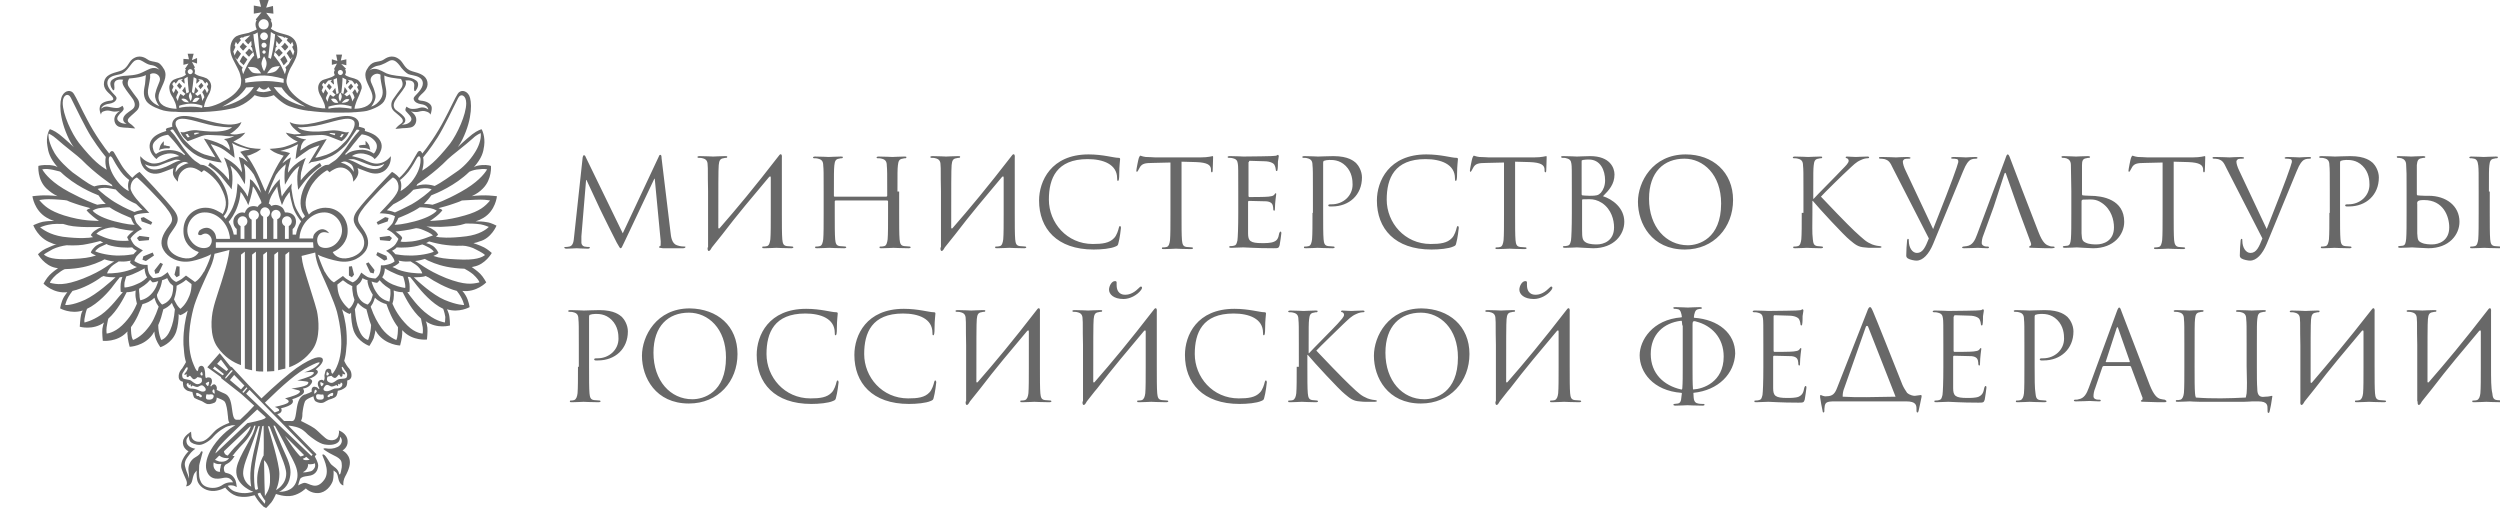 <?xml version="1.0" encoding="utf-8"?>
<!-- Generator: Adobe Illustrator 19.2.1, SVG Export Plug-In . SVG Version: 6.00 Build 0)  -->
<svg version="1.1" id="Layer_2" xmlns="http://www.w3.org/2000/svg" xmlns:xlink="http://www.w3.org/1999/xlink" x="0px" y="0px"
	 viewBox="0 0 586.1 119.1" style="enable-background:new 0 0 586.1 119.1;" xml:space="preserve">
<style type="text/css">
	.st0{fill:#686868;}
</style>
<path class="st0" d="M157.2,54.5c0.1,1,0.3,2.6,1.5,3c0.8,0.3,1.6,0.3,1.8,0.3c0.1,0,0.2,0,0.2,0.1c0,0.2-0.3,0.3-0.6,0.3h-2.9
	c-0.7,0-1.5,0-1.8,0c-0.7-0.1-0.9-0.1-0.9-0.3c0-0.1,0.2-0.2,0.3-0.2c0.1,0,0.1-0.6,0.1-1.1l-1.4-14.7h-0.1l-7,14.8
	c-0.6,1.3-0.7,1.5-0.9,1.5c-0.2,0-0.3-0.3-0.9-1.3c-0.7-1.4-3.2-6.3-3.3-6.6c-0.3-0.5-3.4-7.3-3.8-8.1h-0.1l-1.1,13.2
	c0,0.5,0,1,0,1.5c0,0.4,0.3,0.8,0.7,0.9c0.5,0.1,0.9,0.1,1.1,0.1c0.1,0,0.2,0.1,0.2,0.1c0,0.2-0.2,0.3-0.5,0.3
	c-1.1,0-2.4-0.1-2.6-0.1c-0.3,0-1.6,0.1-2.4,0.1c-0.3,0-0.5-0.1-0.5-0.3c0-0.1,0.1-0.1,0.3-0.1c0.2,0,0.4,0,0.9-0.1
	c0.9-0.2,1-1.3,1.1-2.4l2-18.5c0.1-0.3,0.1-0.5,0.3-0.5c0.2,0,0.3,0.1,0.4,0.4l8.7,17.9l8.4-17.9c0.1-0.3,0.2-0.5,0.4-0.5
	c0.2,0,0.3,0.2,0.3,0.8L157.2,54.5z M165.9,58c-0.1,0.9,0.3,1.1,0.7,0.5l0.3-0.5l2.4-3c3.5-4.6,7.3-9.1,11-13.5
	c0.3-0.3,0.4-0.1,0.4,0.2v8.2c0,2.7,0,5-0.1,6.2c-0.1,0.8-0.3,1.5-0.8,1.6c-0.3,0.1-0.6,0.1-0.9,0.1c-0.2,0-0.2,0.1-0.2,0.2
	c0,0.2,0.1,0.2,0.5,0.2c0.9,0,2.6-0.1,2.8-0.1c0.1,0,1.9,0.1,3.5,0.1c0.3,0,0.5-0.1,0.5-0.2c0-0.1-0.1-0.2-0.2-0.2
	c-0.3,0-0.9-0.1-1.3-0.1c-0.9-0.1-1-0.7-1.1-1.6c-0.1-1.2-0.1-3.4-0.1-6.2v-5V37c0.1-0.9-0.3-1.1-0.7-0.5c-5.8,7.5-9.8,12.3-13.9,17
	c-0.1,0.1-0.3,0.1-0.3-0.1c0-9.4,0-13.8,0.1-14.7c0.1-1,0.3-1.5,1.1-1.6c0.3-0.1,0.5-0.1,0.7-0.1c0.1,0,0.2-0.1,0.2-0.2
	c0-0.2-0.1-0.2-0.5-0.2c-0.9,0-2.6,0.1-2.8,0.1s-1.9-0.1-3.2-0.1c-0.3,0-0.5,0.1-0.5,0.2c0,0.1,0.1,0.2,0.2,0.2c0.3,0,0.7,0,1,0.1
	c0.9,0.2,1.2,0.7,1.2,1.6c0.1,0.9,0,1.7,0.1,6.1V58z M210.4,44.9c0-4.4,0-5.2,0.1-6.1c0.1-1,0.3-1.5,1.1-1.6
	c0.3-0.1,0.5-0.1,0.7-0.1c0.1,0,0.2-0.1,0.2-0.2c0-0.2-0.1-0.2-0.5-0.2c-0.9,0-2.6,0.1-2.8,0.1c-0.1,0-1.9-0.1-3.2-0.1
	c-0.3,0-0.5,0.1-0.5,0.2c0,0.1,0.1,0.2,0.2,0.2c0.3,0,0.7,0,1,0.1c0.9,0.2,1.2,0.7,1.2,1.6c0.1,0.9,0.1,2,0.1,6.5v0.6
	c0,0.1-0.1,0.2-0.2,0.2h-12.1c-0.1,0-0.2,0-0.2-0.2v-0.6c0-4.4,0-5.5,0.1-6.5c0.1-1,0.3-1.5,1.1-1.6c0.3-0.1,0.5-0.1,0.7-0.1
	c0.1,0,0.2-0.1,0.2-0.2c0-0.2-0.1-0.2-0.5-0.2c-0.9,0-2.6,0.1-2.8,0.1c-0.1,0-1.9-0.1-3.2-0.1c-0.3,0-0.5,0.1-0.5,0.2
	c0,0.1,0.1,0.2,0.2,0.2c0.3,0,0.7,0,1,0.1c0.9,0.2,1.2,0.7,1.2,1.6c0.1,0.9,0.1,1.7,0.1,6.1v5c0,2.7,0,5-0.1,6.2
	c-0.1,0.8-0.3,1.5-0.8,1.6c-0.3,0.1-0.6,0.1-0.9,0.1c-0.2,0-0.2,0.1-0.2,0.2c0,0.2,0.1,0.2,0.5,0.2c0.9,0,2.6-0.1,2.8-0.1
	c0.1,0,1.9,0.1,3.5,0.1c0.3,0,0.5-0.1,0.5-0.2c0-0.1-0.1-0.2-0.2-0.2c-0.3,0-0.9-0.1-1.3-0.1c-0.9-0.1-1-0.7-1.1-1.6
	c-0.1-1.2-0.1-3.4-0.1-6.2v-2.7c0-0.1,0.1-0.2,0.2-0.2h12.1c0.1,0,0.2,0.1,0.2,0.2v2.7c0,2.7,0,5-0.1,6.2c-0.1,0.8-0.3,1.5-0.8,1.6
	c-0.3,0.1-0.6,0.1-0.9,0.1c-0.2,0-0.2,0.1-0.2,0.2c0,0.2,0.1,0.2,0.5,0.2c0.9,0,2.6-0.1,2.8-0.1c0.1,0,1.9,0.1,3.5,0.1
	c0.3,0,0.5-0.1,0.5-0.2c0-0.1-0.1-0.2-0.2-0.2c-0.3,0-0.9-0.1-1.3-0.1c-0.9-0.1-1-0.7-1.1-1.6c-0.1-1.2-0.1-3.4-0.1-6.2V44.9z
	 M220.5,58c-0.1,0.9,0.3,1.1,0.7,0.5l0.3-0.5l2.4-3c3.5-4.6,7.3-9.1,11-13.5c0.3-0.3,0.4-0.1,0.4,0.2v8.2c0,2.7,0,5-0.1,6.2
	c-0.1,0.8-0.3,1.5-0.8,1.6c-0.3,0.1-0.6,0.1-0.9,0.1c-0.2,0-0.2,0.1-0.2,0.2c0,0.2,0.1,0.2,0.5,0.2c0.9,0,2.6-0.1,2.8-0.1
	c0.1,0,1.9,0.1,3.5,0.1c0.3,0,0.5-0.1,0.5-0.2c0-0.1-0.1-0.2-0.2-0.2c-0.3,0-0.9-0.1-1.3-0.1c-0.9-0.1-1-0.7-1.1-1.6
	c-0.1-1.2-0.1-3.4-0.1-6.2v-5V37c0.1-0.9-0.3-1.1-0.7-0.5c-5.8,7.5-9.8,12.3-13.9,17c-0.1,0.1-0.3,0.1-0.3-0.1
	c0-9.4,0-13.8,0.1-14.7c0.1-1,0.3-1.5,1.1-1.6c0.3-0.1,0.5-0.1,0.7-0.1c0.1,0,0.2-0.1,0.2-0.2c0-0.2-0.1-0.2-0.5-0.2
	c-0.9,0-2.6,0.1-2.8,0.1c-0.1,0-1.9-0.1-3.2-0.1c-0.3,0-0.5,0.1-0.5,0.2c0,0.1,0.1,0.2,0.2,0.2c0.3,0,0.7,0,1,0.1
	c0.9,0.2,1.2,0.7,1.2,1.6c0.1,0.9,0,1.7,0.1,6.1V58z M243.6,47c0,6.6,4.2,11.5,12.8,11.5c1.8,0,4-0.2,5.1-0.7
	c0.5-0.2,0.6-0.3,0.7-0.8c0.3-1,0.6-3.4,0.6-3.6c0-0.2-0.1-0.4-0.2-0.4c-0.2,0-0.2,0.1-0.3,0.4c-0.1,0.5-0.5,1.8-1.1,2.4
	c-1.1,1.2-2.8,1.4-5,1.4c-6.1,0-10.3-5-10.3-10.4c0-5,1.8-9.5,9.1-9.5c3.6,0,6.9,1.2,6.9,4.5c0,0.4,0,0.6,0.2,0.6
	c0.2,0,0.3-0.4,0.3-1.8c0-1.7,0.2-3,0.2-3.3c0-0.2-0.1-0.3-0.4-0.3c-1.1,0-3.6-0.8-7-0.8C246.4,36.2,243.6,42.5,243.6,47
	 M276.8,37.9l3.6,0.1c2.7,0.1,3.4,0.7,3.5,1.6l0,0.3c0,0.4,0.1,0.5,0.2,0.5c0.1,0,0.2-0.1,0.2-0.4c0-0.3,0.1-2.3,0.1-3.1
	c0-0.2,0-0.3-0.1-0.3c-0.2,0-1,0.3-2.8,0.3h-10.7c-0.3,0-1.4-0.1-2.2-0.1c-0.8-0.1-1.1-0.3-1.3-0.3c-0.1,0-0.2,0.4-0.3,0.5
	c-0.1,0.2-0.6,2.7-0.6,3c0,0.2,0.1,0.3,0.1,0.3c0.1,0,0.2-0.1,0.3-0.3c0.1-0.2,0.2-0.4,0.5-0.9c0.5-0.7,1.1-0.9,2.9-0.9l4.2-0.1v12
	c0,2.7,0,5-0.1,6.2c-0.1,0.8-0.3,1.5-0.8,1.6c-0.3,0.1-0.6,0.1-0.9,0.1c-0.2,0-0.2,0.1-0.2,0.2c0,0.2,0.1,0.2,0.5,0.2
	c0.9,0,2.6-0.1,2.8-0.1c0.1,0,1.9,0.1,3.5,0.1c0.3,0,0.5-0.1,0.5-0.2c0-0.1-0.1-0.2-0.2-0.2c-0.3,0-0.9-0.1-1.3-0.1
	c-0.9-0.1-1-0.7-1.1-1.6c-0.1-1.2-0.1-3.4-0.1-6.2V37.9z M292.8,38c0-0.2,0.1-0.3,0.2-0.3c0.6,0,3.1,0.1,3.3,0.1
	c1.7,0,2.4,0.6,2.5,0.9c0.2,0.4,0.3,0.9,0.3,1.1c0,0.2,0.1,0.3,0.2,0.3c0.1,0,0.2-0.1,0.2-0.3c0.1-0.3,0.1-1.6,0.1-1.9
	c0.1-0.8,0.2-1.1,0.2-1.3c0-0.1-0.1-0.3-0.2-0.3c-0.1,0-0.2,0.1-0.4,0.2c-0.1,0-0.8,0.1-1.3,0.1c-0.5,0-3.4,0.1-6.4,0.1
	c-0.1,0-1.9-0.1-3.2-0.1c-0.3,0-0.5,0.1-0.5,0.2c0,0.1,0.1,0.2,0.2,0.2c0.3,0,0.7,0,1,0.1c0.9,0.2,1.1,0.6,1.2,1.3
	c0.1,0.5,0.1,1.7,0.1,6.5v5c0,3.5-0.1,5.8-0.2,6.5c-0.2,0.8-0.3,1.1-0.8,1.2c-0.3,0.1-0.6,0.1-0.9,0.1c-0.2,0-0.2,0.1-0.2,0.2
	c0,0.2,0.1,0.2,0.5,0.2c0.6,0,2-0.1,2.8-0.1c0.8,0,2.7,0.2,7,0.2c1.1,0,1.3,0,1.5-0.7c0.1-0.6,0.4-2.5,0.4-2.8c0-0.2,0-0.4-0.2-0.4
	c-0.1,0-0.2,0.1-0.3,0.4c-0.2,1.2-0.5,1.7-1.3,2c-0.7,0.3-2,0.3-2.7,0.3c-2.8,0-3.3-0.5-3.3-2.3v-7.4c0-0.1,0.1-0.2,0.2-0.2
	c0.5,0,3.3,0.1,4.1,0.1c1.1,0.1,1.4,0.6,1.5,1c0.1,0.4,0.1,0.7,0.1,0.9c0,0.1,0.1,0.3,0.2,0.3c0.2,0,0.2-0.2,0.2-0.5
	c0-1.4,0.3-3.3,0.3-3.4c0-0.2-0.1-0.2-0.1-0.2c-0.1,0-0.2,0.1-0.4,0.4c-0.3,0.3-0.7,0.3-1.3,0.4c-0.7,0.1-4.2,0.1-4.5,0.1
	c-0.1,0-0.2-0.1-0.2-0.3V38z M307.7,49.9c0,2.7,0,5-0.1,6.2c-0.1,0.8-0.3,1.5-0.8,1.6c-0.3,0.1-0.6,0.1-0.9,0.1
	c-0.2,0-0.2,0.1-0.2,0.2c0,0.2,0.1,0.2,0.5,0.2c0.9,0,2.6-0.1,2.7-0.1c0.1,0,1.9,0.1,3.5,0.1c0.3,0,0.5-0.1,0.5-0.2
	c0-0.1-0.1-0.2-0.2-0.2c-0.3,0-0.9-0.1-1.3-0.1c-0.9-0.1-1-0.7-1.1-1.6c-0.1-1.2-0.1-3.4-0.1-6.2V38.2c0-0.3,0.1-0.5,0.2-0.5
	c0.3-0.1,0.7-0.2,1.2-0.2c0.7,0,2.4-0.1,3.9,1.4c1.5,1.5,1.6,3.4,1.6,4.4c0,2.6-2.2,4.6-4.9,4.6c-0.6,0-0.8,0-0.8,0.3
	c0,0.1,0.2,0.2,0.3,0.2c0.1,0,0.5,0,0.6,0c4,0,7-2.7,7-6.8c0-1.5-0.8-2.8-1.4-3.4c-0.5-0.4-1.7-1.6-5.3-1.6c-1.3,0-3,0.1-3.6,0.1
	c-0.2,0-1.9-0.1-3.2-0.1c-0.3,0-0.5,0.1-0.5,0.2c0,0.1,0.1,0.2,0.2,0.2c0.3,0,0.7,0,1,0.1c0.9,0.2,1.2,0.7,1.2,1.6
	c0.1,0.9,0.1,1.7,0.1,6.1V49.9z M322.8,47c0,6.6,4.2,11.5,12.8,11.5c1.8,0,4-0.2,5.1-0.7c0.5-0.2,0.6-0.3,0.7-0.8
	c0.3-1,0.6-3.4,0.6-3.6c0-0.2-0.1-0.4-0.2-0.4c-0.2,0-0.2,0.1-0.3,0.4c-0.1,0.5-0.5,1.8-1.1,2.4c-1.1,1.2-2.8,1.4-5,1.4
	c-6.1,0-10.3-5-10.3-10.4c0-5,1.8-9.5,9.1-9.5c3.6,0,6.9,1.2,6.9,4.5c0,0.4,0,0.6,0.2,0.6c0.2,0,0.3-0.4,0.3-1.8
	c0-1.7,0.2-3,0.2-3.3c0-0.2-0.1-0.3-0.4-0.3c-1.1,0-3.6-0.8-7-0.8C325.6,36.2,322.8,42.5,322.8,47 M355,37.9l3.6,0.1
	c2.7,0.1,3.4,0.7,3.5,1.6l0,0.3c0,0.4,0.1,0.5,0.2,0.5c0.1,0,0.2-0.1,0.2-0.4c0-0.3,0.1-2.3,0.1-3.1c0-0.2,0-0.3-0.1-0.3
	c-0.2,0-1,0.3-2.8,0.3H349c-0.3,0-1.4-0.1-2.2-0.1c-0.8-0.1-1.1-0.3-1.3-0.3c-0.1,0-0.2,0.4-0.3,0.5c-0.1,0.2-0.6,2.7-0.6,3
	c0,0.2,0.1,0.3,0.1,0.3c0.1,0,0.2-0.1,0.3-0.3c0.1-0.2,0.2-0.4,0.5-0.9c0.5-0.7,1.1-0.9,2.9-0.9l4.2-0.1v12c0,2.7,0,5-0.1,6.2
	c-0.1,0.8-0.3,1.5-0.8,1.6c-0.3,0.1-0.6,0.1-0.9,0.1c-0.2,0-0.2,0.1-0.2,0.2c0,0.2,0.1,0.2,0.5,0.2c0.9,0,2.6-0.1,2.8-0.1
	c0.1,0,1.9,0.1,3.5,0.1c0.3,0,0.5-0.1,0.5-0.2c0-0.1-0.1-0.2-0.2-0.2c-0.3,0-0.9-0.1-1.3-0.1c-0.9-0.1-1-0.7-1.1-1.6
	c-0.1-1.2-0.1-3.4-0.1-6.2V37.9z M380.8,52c0,3-2.4,6.2-7.3,6.2c-0.7,0-3.6-0.2-3.8-0.2c-0.1,0-1.9,0.1-2.8,0.1
	c-0.3,0-0.5-0.1-0.5-0.2c0-0.1,0.1-0.2,0.2-0.2c0.3,0,0.6,0,0.9-0.1c0.5-0.1,0.6-0.4,0.8-1.2c0.1-0.7,0.2-3,0.2-6.5v-5
	c0-4.8,0-6-0.1-6.5c-0.1-0.7-0.3-1.1-1.2-1.3c-0.2-0.1-0.7-0.1-1-0.1c-0.1,0-0.2-0.1-0.2-0.2c0-0.2,0.1-0.2,0.5-0.2
	c1.3,0,3.1,0.1,3.2,0.1c0.7,0,1.8-0.1,3.1-0.1c4.7,0,5.7,2.8,5.7,4.3c0,2.3-1.3,3.7-2.7,5.1C378,46.7,380.8,48.7,380.8,52z
	 M370.8,45.5c0,0.2,0.1,0.3,0.2,0.3c0.2,0,0.7,0.1,1.7,0.1c1.6,0,2-0.1,2.6-0.7c0.6-0.7,1-1.7,1-2.9c0-2.4-1.1-4.9-3.8-4.9
	c-0.3,0-0.9,0-1.4,0.1c-0.3,0.1-0.3,0.1-0.3,0.3V45.5z M378.4,53.3c0-1.7-0.6-4.2-2.8-5.7c-1.1-0.7-2-0.9-3-0.9
	c-1.7,0-1.7,0-1.7,0.2v6.9c0,2.1,0.1,2.6,1,3.1c0.8,0.4,2,0.4,2.5,0.4C375.9,57.3,378.4,56.5,378.4,53.3z M406.3,46.9
	c0,6.4-4.5,11.6-11.3,11.6c-7.8,0-11-6.1-11-11.2c0-4.6,3.4-11.1,11.2-11.1C401.5,36.2,406.3,40.3,406.3,46.9z M403.5,47.7
	c0-6.8-4.2-10.5-8.6-10.5c-4.8,0-8.3,3.1-8.3,9.4c0,6.6,4,10.9,9.1,10.9C398.2,57.5,403.5,56,403.5,47.7z M422.4,49.9
	c0,2.7,0,5-0.1,6.2c-0.1,0.8-0.3,1.5-0.8,1.6c-0.3,0.1-0.6,0.1-0.9,0.1c-0.2,0-0.2,0.1-0.2,0.2c0,0.2,0.1,0.2,0.5,0.2
	c0.9,0,2.5-0.1,2.7-0.1c0.2,0,1.9,0.1,3.3,0.1c0.3,0,0.5-0.1,0.5-0.2c0-0.1-0.1-0.2-0.2-0.2c-0.3,0-0.7-0.1-1.1-0.1
	c-0.9-0.1-1-0.7-1.1-1.6c-0.2-1.6-0.1-3.3-0.1-6.2v-2.8h0.1c1.4,1.7,7.4,8.2,8.7,9.2c1.2,1,1.9,1.6,3.4,1.7c0.6,0.1,1.2,0.1,2,0.1
	h1.4c0.5,0,0.6-0.1,0.6-0.2c0-0.1-0.2-0.2-0.4-0.2c-0.2,0-1-0.1-1.8-0.4c-1.4-0.6-1.8-1-4.2-3.2c-1.2-1.1-7.1-7.2-7.8-8
	c0.6-0.7,5.5-5.5,6.3-6.2c1.3-1.2,1.9-1.9,3.1-2.4c0.6-0.3,1.2-0.4,1.6-0.4c0.2,0,0.3-0.1,0.3-0.2c0-0.1-0.1-0.2-0.4-0.2
	c-0.7,0-2.6,0.1-2.7,0.1c-0.7,0-1.6-0.1-2.1-0.1c-0.2,0-0.3,0.1-0.3,0.2c0,0.1,0.1,0.2,0.3,0.2c0.2,0.1,0.4,0.3,0.4,0.6
	c0,0.5-0.7,1.2-1.5,2c-1,1.1-6.2,6.3-6.7,6.9h-0.1v-1.7c0-4.4,0-5.2,0.1-6.1c0.1-1,0.3-1.5,1.1-1.6c0.3-0.1,0.5-0.1,0.7-0.1
	c0.1,0,0.2-0.1,0.2-0.2c0-0.2-0.1-0.2-0.5-0.2c-0.9,0-2.5,0.1-2.8,0.1c-0.2,0-1.8-0.1-3.1-0.1c-0.3,0-0.5,0.1-0.5,0.2
	c0,0.1,0.1,0.2,0.2,0.2c0.3,0,0.7,0,1,0.1c0.9,0.2,1.2,0.7,1.2,1.6c0.1,0.9,0.1,1.7,0.1,6.1V49.9z M452.2,55.9
	c-0.8,2-1.4,3.4-2.8,3.4c-1.1,0-1.9-1.3-1.9-2.8c0-0.4,0-0.5-0.2-0.5c-0.1,0-0.1,0-0.2,0.3c-0.1,0.9-0.2,2.6-0.2,3.6
	c0,0.3,0.1,0.5,0.4,0.7c0.5,0.3,1.5,0.5,2,0.5c1.5,0,2.9-1.5,3.9-3.9l7-17c0.8-2,1.3-2.4,1.7-2.7c0.5-0.3,1.2-0.3,1.4-0.3
	c0.2,0,0.3-0.1,0.3-0.2c0-0.1-0.1-0.2-0.5-0.2c-0.8,0-2,0.1-2.2,0.1c-0.3,0-1.7-0.1-2.8-0.1c-0.5,0-0.6,0.1-0.7,0.2
	c0,0.1,0.1,0.2,0.3,0.2c0.3,0,0.7,0,1.1,0.1c0.3,0.1,0.3,0.4,0.3,0.7l-0.4,1.3c-0.7,2.2-3.9,10.4-5.5,14.4l-6.4-13.6
	c-0.5-1-0.7-1.8-0.7-2.2c0-0.2,0.1-0.4,0.4-0.6c0.3-0.1,0.8-0.1,1.1-0.1c0.2,0,0.3-0.1,0.3-0.2c0-0.1-0.3-0.2-0.8-0.2
	c-1.1,0-2.4,0.1-2.6,0.1c-0.3,0-2-0.1-3.3-0.1c-0.5,0-0.7,0-0.7,0.2c0,0.1,0.1,0.2,0.2,0.2c0.2,0,0.7,0,1.1,0.1c1,0.3,1.3,0.7,2,2.2
	L452.2,55.9z M467.4,48.5l2.5-7.7c0.1-0.4,0.3-0.4,0.4,0l2.7,7.7l0.5,1.4l2.6,7c0.2,0.5,0,0.7-0.2,0.8c-0.1,0-0.2,0.1-0.2,0.2
	c0,0.2,0.3,0.2,0.9,0.2c2,0.1,4,0.1,4.5,0.1c0.3,0,0.6-0.1,0.6-0.2c0-0.1-0.1-0.2-0.3-0.2c-0.3,0-0.7,0-1.1-0.2
	c-0.6-0.2-1.4-0.6-2.4-3.2c-1.7-4.3-6.2-16.1-6.6-17.2c-0.3-0.9-0.5-1-0.6-1c-0.2,0-0.3,0.2-0.6,1.1L463.5,55
	c-0.5,1.4-1.1,2.5-2.4,2.7c-0.2,0-0.6,0.1-0.8,0.1c-0.1,0-0.3,0.1-0.3,0.2c0,0.2,0.2,0.2,0.5,0.2c1.3,0,2.9-0.1,3.2-0.1
	c0.3,0,1.5,0.1,2.2,0.1c0.3,0,0.4-0.1,0.4-0.2c0-0.1-0.1-0.2-0.3-0.2h-0.3c-0.5,0-1.1-0.3-1.1-0.8c0-0.5,0.1-1.2,0.4-1.9L467.4,48.5
	z M498,52c0,3-2.4,6.2-7.3,6.2c-0.7,0-3.6-0.2-3.8-0.2c-0.1,0-1.9,0.1-2.8,0.1c-0.3,0-0.5-0.1-0.5-0.2c0-0.1,0.1-0.2,0.2-0.2
	c0.3,0,0.6-0.1,0.9-0.1c0.6-0.1,0.7-0.7,0.8-1.6c0.1-1.2,0.1-3.4,0.1-6.2v-5l-0.1-6.1c0-1-0.5-1.4-1.1-1.6c-0.3-0.1-0.7-0.1-0.9-0.1
	c-0.1,0-0.2-0.1-0.2-0.2c0-0.2,0.1-0.2,0.5-0.2c0.9,0,2.7,0.1,2.9,0.1c0.1,0,1.9-0.1,2.8-0.1c0.3,0,0.5,0.1,0.5,0.2
	c0,0.1-0.1,0.2-0.2,0.2c-0.2,0-0.4,0-0.7,0.1c-0.8,0.1-1,0.6-1,1.6l0,6.8c0,0.2,0.1,0.3,0.2,0.3c0.2,0,0.7,0.1,1.7,0.1
	C493,45.9,498,46.8,498,52z M495.6,53.3c0-1.7-0.6-4.2-2.8-5.7c-1.6-1.1-2.6-0.8-4.4-0.8c-0.3,0-0.4,0.2-0.4,0.4v1.4
	c0,2.2,0,5.7,0,6.1c0.1,1.4,0.1,1.8,1,2.2c0.8,0.4,2,0.4,2.5,0.4C493.1,57.3,495.6,56.5,495.6,53.3z M509.4,37.9l3.6,0.1
	c2.7,0.1,3.4,0.7,3.5,1.6l0,0.3c0,0.4,0.1,0.5,0.2,0.5c0.1,0,0.2-0.1,0.2-0.4c0-0.3,0.1-2.3,0.1-3.1c0-0.2,0-0.3-0.1-0.3
	c-0.2,0-1,0.3-2.8,0.3h-10.7c-0.3,0-1.4-0.1-2.2-0.1c-0.8-0.1-1.1-0.3-1.3-0.3c-0.1,0-0.2,0.4-0.3,0.5c-0.1,0.2-0.6,2.7-0.6,3
	c0,0.2,0.1,0.3,0.1,0.3c0.1,0,0.2-0.1,0.3-0.3c0.1-0.2,0.2-0.4,0.5-0.9c0.5-0.7,1.1-0.9,2.9-0.9l4.2-0.1v12c0,2.7,0,5-0.1,6.2
	c-0.1,0.8-0.3,1.5-0.8,1.6c-0.3,0.1-0.6,0.1-0.9,0.1c-0.2,0-0.2,0.1-0.2,0.2c0,0.2,0.1,0.2,0.5,0.2c0.9,0,2.6-0.1,2.8-0.1
	c0.1,0,1.9,0.1,3.5,0.1c0.3,0,0.5-0.1,0.5-0.2c0-0.1-0.1-0.2-0.2-0.2c-0.3,0-0.9-0.1-1.3-0.1c-0.8-0.1-1-0.7-1.1-1.6
	c-0.1-1.2-0.1-3.4-0.1-6.2V37.9z M530.4,55.9c-0.8,2-1.4,3.4-2.8,3.4c-1.1,0-1.9-1.3-1.9-2.8c0-0.4,0-0.5-0.2-0.5
	c-0.1,0-0.1,0-0.2,0.3c-0.1,0.9-0.2,2.6-0.2,3.6c0,0.3,0.1,0.5,0.4,0.7c0.5,0.3,1.5,0.5,2,0.5c1.5,0,2.9-1.5,3.9-3.9l7-17
	c0.8-2,1.3-2.4,1.7-2.7c0.5-0.3,1.2-0.3,1.4-0.3c0.2,0,0.3-0.1,0.3-0.2c0-0.1-0.1-0.2-0.5-0.2c-0.8,0-2,0.1-2.2,0.1
	c-0.3,0-1.7-0.1-2.8-0.1c-0.5,0-0.6,0.1-0.7,0.2c0,0.1,0.1,0.2,0.3,0.2c0.3,0,0.7,0,1.1,0.1c0.3,0.1,0.3,0.4,0.3,0.7l-0.4,1.3
	c-0.7,2.2-3.9,10.4-5.5,14.4l-6.4-13.6c-0.5-1-0.7-1.8-0.7-2.2c0-0.2,0.1-0.4,0.4-0.6c0.3-0.1,0.8-0.1,1.1-0.1
	c0.2,0,0.3-0.1,0.3-0.2c0-0.1-0.3-0.2-0.8-0.2c-1.1,0-2.4,0.1-2.6,0.1c-0.3,0-2-0.1-3.3-0.1c-0.5,0-0.7,0-0.7,0.2
	c0,0.1,0.1,0.2,0.2,0.2c0.2,0,0.7,0,1.1,0.1c1,0.3,1.3,0.7,2,2.2L530.4,55.9z M546.1,49.9c0,2.7,0,5-0.1,6.2
	c-0.1,0.8-0.3,1.5-0.8,1.6c-0.3,0.1-0.6,0.1-0.9,0.1c-0.2,0-0.2,0.1-0.2,0.2c0,0.2,0.1,0.2,0.5,0.2c0.9,0,2.6-0.1,2.7-0.1
	c0.1,0,1.9,0.1,3.5,0.1c0.3,0,0.5-0.1,0.5-0.2c0-0.1-0.1-0.2-0.2-0.2c-0.3,0-0.9-0.1-1.3-0.1c-0.9-0.1-1-0.7-1.1-1.6
	c-0.1-1.2-0.1-3.4-0.1-6.2V38.2c0-0.3,0.1-0.5,0.2-0.5c0.3-0.1,0.7-0.2,1.2-0.2c0.7,0,2.4-0.1,3.9,1.4c1.5,1.5,1.6,3.4,1.6,4.4
	c0,2.6-2.2,4.6-4.9,4.6c-0.6,0-0.8,0-0.8,0.3c0,0.1,0.2,0.2,0.3,0.2c0.1,0,0.5,0,0.6,0c4,0,7-2.7,7-6.8c0-1.5-0.8-2.8-1.4-3.4
	c-0.5-0.4-1.7-1.6-5.3-1.6c-1.3,0-3,0.1-3.6,0.1c-0.2,0-1.9-0.1-3.2-0.1c-0.3,0-0.5,0.1-0.5,0.2c0,0.1,0.1,0.2,0.2,0.2
	c0.3,0,0.7,0,1,0.1c0.9,0.2,1.2,0.7,1.2,1.6c0.1,0.9,0.1,1.7,0.1,6.1V49.9z M576.6,52c0,3-2.4,6.2-7.3,6.2c-0.7,0-3.6-0.2-3.8-0.2
	c-0.1,0-1.9,0.1-2.8,0.1c-0.3,0-0.5-0.1-0.5-0.2c0-0.1,0.1-0.2,0.2-0.2c0.3,0,0.6-0.1,0.9-0.1c0.6-0.1,0.7-0.7,0.8-1.6
	c0.1-1.2,0.1-3.4,0.1-6.2v-5c0-4.4,0-4.4-0.1-6.1c0-1-0.5-1.4-1.1-1.6c-0.3-0.1-0.7-0.1-0.9-0.1c-0.1,0-0.2-0.1-0.2-0.2
	c0-0.2,0.1-0.2,0.5-0.2c0.9,0,2.7,0.1,2.9,0.1c0.1,0,1.9-0.1,2.8-0.1c0.3,0,0.5,0.1,0.5,0.2c0,0.1-0.1,0.2-0.2,0.2
	c-0.2,0-0.4,0-0.7,0.1c-0.8,0.1-1,0.6-1.1,1.6l0,6.8c0,0.2,0.1,0.3,0.2,0.3c0.2,0,0.7,0.1,1.7,0.1h0.9
	C573.4,45.9,576.6,48.2,576.6,52z M574.2,53.3c0-2.6-1.4-6.4-5.9-6.4c-1.5,0-1.7,0.3-1.6,1v0.7c0,2.2,0,5.7,0,6.1
	c0.1,1.4,0.1,1.8,1,2.2c0.8,0.4,2,0.4,2.5,0.4C571.7,57.3,574.2,56.5,574.2,53.3z M583.5,44.9c0-4.4,0-5.2,0.1-6.1
	c0.1-1,0.3-1.5,1.1-1.6c0.3-0.1,0.5-0.1,0.7-0.1c0.1,0,0.2-0.1,0.2-0.2c0-0.2-0.1-0.2-0.5-0.2c-0.9,0-2.6,0.1-2.8,0.1
	c-0.1,0-1.9-0.1-2.9-0.1c-0.3,0-0.5,0.1-0.5,0.2c0,0.1,0.1,0.2,0.2,0.2c0.2,0,0.6,0,0.9,0.1c0.6,0.1,0.9,0.6,1,1.6
	c0.1,0.9,0.1,1.7,0.1,6.1v5c0,2.7,0,5-0.1,6.2c-0.1,0.8-0.3,1.5-0.8,1.6c-0.3,0.1-0.6,0.1-0.9,0.1c-0.2,0-0.2,0.1-0.2,0.2
	c0,0.2,0.1,0.2,0.5,0.2c0.9,0,2.6-0.1,2.8-0.1c0.1,0,1.9,0.1,3.5,0.1c0.3,0,0.5-0.1,0.5-0.2c0-0.1-0.1-0.2-0.2-0.2
	c-0.3,0-0.9-0.1-1.3-0.1c-0.9-0.1-1-0.7-1.1-1.6c-0.1-1.2-0.1-3.4-0.1-6.2V44.9z M135.5,86c0,2.7,0,5-0.1,6.2
	c-0.1,0.8-0.3,1.4-0.8,1.6c-0.3,0.1-0.6,0.1-0.8,0.1c-0.2,0-0.2,0.1-0.2,0.2c0,0.2,0.1,0.2,0.5,0.2c0.9,0,2.6-0.1,2.7-0.1
	c0.1,0,1.9,0.1,3.5,0.1c0.3,0,0.5-0.1,0.5-0.2c0-0.1-0.1-0.2-0.2-0.2c-0.3,0-0.9-0.1-1.3-0.1c-0.9-0.1-1-0.7-1.1-1.6
	c-0.1-1.2-0.1-3.4-0.1-6.2V74.3c0-0.3,0.1-0.5,0.2-0.5c0.3-0.1,0.7-0.2,1.2-0.2c0.7,0,2.4-0.1,3.9,1.4c1.5,1.5,1.6,3.4,1.6,4.4
	c0,2.6-2.2,4.6-4.9,4.6c-0.6,0-0.8,0-0.8,0.3c0,0.1,0.2,0.2,0.3,0.2c0.1,0,0.5,0,0.6,0c4,0,7-2.7,7-6.8c0-1.5-0.8-2.8-1.4-3.4
	c-0.5-0.4-1.7-1.6-5.3-1.6c-1.3,0-3,0.1-3.6,0.1c-0.2,0-1.9-0.1-3.2-0.1c-0.3,0-0.5,0.1-0.5,0.2c0,0.1,0.1,0.2,0.2,0.2
	c0.3,0,0.7,0,1,0.1c0.9,0.2,1.2,0.7,1.2,1.6c0.1,0.9,0.1,1.7,0.1,6.1V86z M172.9,83c0,6.4-4.5,11.6-11.4,11.6c-7.8,0-11-6.1-11-11.2
	c0-4.6,3.4-11.1,11.2-11.1C168.2,72.4,172.9,76.4,172.9,83z M170.2,83.8c0-6.8-4.2-10.5-8.7-10.5c-4.8,0-8.3,3.1-8.3,9.4
	c0,6.6,4,10.9,9.1,10.9C164.9,93.6,170.2,92.1,170.2,83.8z M177.4,83.2c0,6.6,4.2,11.5,12.8,11.5c1.8,0,4-0.2,5.1-0.7
	c0.5-0.2,0.6-0.3,0.7-0.8c0.3-1,0.6-3.4,0.6-3.6c0-0.2-0.1-0.4-0.2-0.4c-0.2,0-0.2,0.1-0.3,0.4c-0.1,0.5-0.5,1.8-1.1,2.4
	c-1.1,1.2-2.8,1.4-5,1.4c-6.1,0-10.3-5-10.3-10.4c0-5,1.8-9.5,9.1-9.5c3.6,0,6.9,1.2,6.9,4.5c0,0.4,0,0.6,0.2,0.6
	c0.2,0,0.3-0.4,0.3-1.8c0-1.7,0.2-3,0.2-3.3c0-0.2-0.1-0.3-0.4-0.3c-1.1,0-3.6-0.8-7-0.8C180.2,72.4,177.4,78.6,177.4,83.2
	 M200.3,83.2c0,6.6,4.2,11.5,12.8,11.5c1.8,0,4-0.2,5.1-0.7c0.5-0.2,0.6-0.3,0.7-0.8c0.3-1,0.6-3.4,0.6-3.6c0-0.2-0.1-0.4-0.2-0.4
	c-0.2,0-0.2,0.1-0.3,0.4c-0.1,0.5-0.5,1.8-1.1,2.4c-1.1,1.2-2.8,1.4-5,1.4c-6.1,0-10.3-5-10.3-10.4c0-5,1.8-9.5,9.1-9.5
	c3.6,0,6.9,1.2,6.9,4.5c0,0.4,0,0.6,0.2,0.6c0.2,0,0.3-0.4,0.3-1.8c0-1.7,0.2-3,0.2-3.3c0-0.2-0.1-0.3-0.4-0.3c-1.1,0-3.6-0.8-7-0.8
	C203.1,72.4,200.3,78.6,200.3,83.2 M226.4,94.1c-0.1,0.9,0.3,1.1,0.7,0.5l0.3-0.5l2.4-3c3.5-4.6,7.3-9.1,11-13.5
	c0.3-0.3,0.4-0.1,0.4,0.2V86c0,2.7,0,5-0.1,6.2c-0.1,0.8-0.3,1.4-0.8,1.6c-0.3,0.1-0.6,0.1-0.9,0.1c-0.2,0-0.2,0.1-0.2,0.2
	c0,0.2,0.1,0.2,0.5,0.2c0.9,0,2.6-0.1,2.8-0.1c0.1,0,1.9,0.1,3.5,0.1c0.3,0,0.5-0.1,0.5-0.2c0-0.1-0.1-0.2-0.2-0.2
	c-0.3,0-0.9-0.1-1.3-0.1c-0.9-0.1-1-0.7-1.1-1.6c-0.1-1.2-0.1-3.4-0.1-6.2v-5v-7.9c0.1-0.9-0.3-1.1-0.7-0.5
	c-5.8,7.5-9.8,12.3-13.9,17c-0.1,0.1-0.3,0.1-0.3-0.1c0-9.4,0-13.8,0.1-14.7c0.1-1,0.3-1.5,1.1-1.6c0.3-0.1,0.5-0.1,0.7-0.1
	c0.1,0,0.2-0.1,0.2-0.2c0-0.2-0.1-0.2-0.5-0.2c-0.9,0-2.6,0.1-2.8,0.1c-0.1,0-1.9-0.1-3.2-0.1c-0.3,0-0.5,0.1-0.5,0.2
	c0,0.1,0.1,0.2,0.2,0.2c0.3,0,0.7,0,1,0.1c0.9,0.2,1.2,0.7,1.2,1.6c0.1,0.9,0,1.7,0.1,6.1V94.1z M253.8,94.1
	c-0.1,0.9,0.3,1.1,0.7,0.5l0.3-0.5c0.9-1.1,1.6-2.1,2.4-3c3.5-4.6,7.3-9.1,11-13.5c0.3-0.3,0.4-0.1,0.4,0.2V86c0,2.7,0,5-0.1,6.2
	c-0.1,0.8-0.3,1.4-0.8,1.6c-0.3,0.1-0.6,0.1-0.9,0.1c-0.2,0-0.2,0.1-0.2,0.2c0,0.2,0.1,0.2,0.5,0.2c0.9,0,2.6-0.1,2.8-0.1
	s1.9,0.1,3.5,0.1c0.3,0,0.5-0.1,0.5-0.2c0-0.1-0.1-0.2-0.2-0.2c-0.3,0-0.9-0.1-1.3-0.1c-0.9-0.1-1-0.7-1.1-1.6
	c-0.1-1.2-0.1-3.4-0.1-6.2v-5v-7.9c0.1-0.9-0.3-1.1-0.7-0.5c-5.8,7.5-9.8,12.3-13.9,17c-0.1,0.1-0.3,0.1-0.3-0.1
	c0-9.4,0-13.8,0.1-14.7c0.1-1,0.3-1.5,1.1-1.6c0.3-0.1,0.5-0.1,0.7-0.1c0.1,0,0.2-0.1,0.2-0.2c0-0.2-0.1-0.2-0.5-0.2
	c-0.9,0-2.6,0.1-2.8,0.1c-0.1,0-1.9-0.1-3.2-0.1c-0.3,0-0.5,0.1-0.5,0.2c0,0.1,0.1,0.2,0.2,0.2c0.3,0,0.7,0,1,0.1
	c0.9,0.2,1.2,0.7,1.2,1.6c0.1,0.9,0,1.7,0.1,6.1V94.1z M277.8,83.2c0,6.6,4.2,11.5,12.8,11.5c1.8,0,4-0.2,5.1-0.7
	c0.5-0.2,0.6-0.3,0.7-0.8c0.3-1,0.6-3.4,0.6-3.6c0-0.2-0.1-0.4-0.2-0.4c-0.2,0-0.2,0.1-0.3,0.4c-0.1,0.5-0.5,1.8-1.1,2.4
	c-1.1,1.2-2.8,1.4-5,1.4c-6.1,0-10.3-5-10.3-10.4c0-5,1.8-9.5,9.1-9.5c3.6,0,6.9,1.2,6.9,4.5c0,0.4,0,0.6,0.2,0.6
	c0.2,0,0.3-0.4,0.3-1.8c0-1.7,0.2-3,0.2-3.3c0-0.2-0.1-0.3-0.4-0.3c-1.1,0-3.6-0.8-7-0.8C280.6,72.4,277.8,78.6,277.8,83.2 M304,86
	c0,2.7,0,5-0.1,6.2c-0.1,0.8-0.3,1.4-0.8,1.6c-0.3,0.1-0.6,0.1-0.9,0.1c-0.2,0-0.2,0.1-0.2,0.2c0,0.2,0.1,0.2,0.5,0.2
	c0.9,0,2.5-0.1,2.7-0.1c0.2,0,1.9,0.1,3.3,0.1c0.3,0,0.5-0.1,0.5-0.2c0-0.1-0.1-0.2-0.2-0.2c-0.3,0-0.7-0.1-1.1-0.1
	c-0.9-0.1-1-0.7-1.1-1.6c-0.1-1.2-0.1-3.4-0.1-6.2v-2.8h0.1c1.4,1.7,7.4,8.2,8.7,9.2c1.2,1,1.9,1.6,3.4,1.7c0.6,0.1,1.2,0.1,2,0.1
	h1.5c0.5,0,0.6-0.1,0.6-0.2c0-0.1-0.2-0.2-0.4-0.2c-0.2,0-1-0.1-1.8-0.4c-1.4-0.6-1.9-1-4.2-3.2c-1.2-1.1-7.1-7.2-7.8-8
	c0.6-0.7,5.6-5.5,6.3-6.2c1.3-1.2,1.9-1.9,3.1-2.4c0.6-0.3,1.2-0.4,1.6-0.4c0.2,0,0.3-0.1,0.3-0.2c0-0.1-0.1-0.2-0.4-0.2
	c-0.7,0-2.6,0.1-2.7,0.1c-0.7,0-1.6-0.1-2.1-0.1c-0.2,0-0.3,0.1-0.3,0.2c0,0.1,0.1,0.2,0.3,0.2c0.2,0.1,0.4,0.3,0.4,0.6
	c0,0.5-0.7,1.2-1.5,2.1c-1,1.1-6.2,6.3-6.7,6.9h-0.1V81c0-4.4,0-5.2,0.1-6.1c0.1-1,0.3-1.5,1.1-1.6c0.3-0.1,0.5-0.1,0.7-0.1
	c0.1,0,0.2-0.1,0.2-0.2c0-0.2-0.1-0.2-0.5-0.2c-0.9,0-2.5,0.1-2.8,0.1c-0.2,0-1.8-0.1-3.1-0.1c-0.3,0-0.5,0.1-0.5,0.2
	c0,0.1,0.1,0.2,0.2,0.2c0.3,0,0.7,0,1,0.1c0.9,0.2,1.2,0.7,1.2,1.6c0.1,0.9,0.1,1.7,0.1,6.1V86z M344.5,83c0,6.4-4.5,11.6-11.4,11.6
	c-7.8,0-11-6.1-11-11.2c0-4.6,3.4-11.1,11.2-11.1C339.7,72.4,344.5,76.4,344.5,83z M341.8,83.8c0-6.8-4.2-10.5-8.7-10.5
	c-4.8,0-8.3,3.1-8.3,9.4c0,6.6,4,10.9,9.1,10.9C336.5,93.6,341.8,92.1,341.8,83.8z M350.6,94.1c-0.1,0.9,0.3,1.1,0.7,0.5l0.3-0.5
	c0.9-1.1,1.6-2.1,2.4-3c3.5-4.6,7.3-9.1,11-13.5c0.3-0.3,0.4-0.1,0.4,0.2V86c0,2.7,0,5-0.1,6.2c-0.1,0.8-0.3,1.4-0.8,1.6
	c-0.3,0.1-0.6,0.1-0.9,0.1c-0.2,0-0.2,0.1-0.2,0.2c0,0.2,0.1,0.2,0.5,0.2c0.9,0,2.6-0.1,2.8-0.1c0.1,0,1.9,0.1,3.5,0.1
	c0.3,0,0.5-0.1,0.5-0.2c0-0.1-0.1-0.2-0.2-0.2c-0.3,0-0.9-0.1-1.3-0.1c-0.9-0.1-1-0.7-1.1-1.6c-0.1-1.2-0.1-3.4-0.1-6.2v-5v-7.9
	c0.1-0.9-0.3-1.1-0.7-0.5c-5.8,7.5-9.8,12.3-13.9,17c-0.1,0.1-0.3,0.1-0.3-0.1c0-9.4,0-13.8,0.1-14.7c0.1-1,0.3-1.5,1.1-1.6
	c0.3-0.1,0.5-0.1,0.7-0.1c0.1,0,0.2-0.1,0.2-0.2c0-0.2-0.1-0.2-0.5-0.2c-0.9,0-2.6,0.1-2.8,0.1c-0.1,0-1.9-0.1-3.2-0.1
	c-0.3,0-0.5,0.1-0.5,0.2c0,0.1,0.1,0.2,0.2,0.2c0.3,0,0.7,0,1,0.1c0.9,0.2,1.2,0.7,1.2,1.6c0.1,0.9,0,1.7,0.1,6.1V94.1z M397,92.1
	L397,92.1c0.1,1.1-0.1,2.3,1.1,2.5c0.4,0.1,1,0.1,1.3,0.1c0.2,0,0.2,0.1,0.2,0.2c0,0.1-0.1,0.2-0.5,0.2c-1.6,0-3.4-0.1-3.5-0.1
	s-1.9,0.1-2.8,0.1c-0.3,0-0.5-0.1-0.5-0.2c0-0.1,0.1-0.2,0.2-0.2c0.3,0,0.6-0.1,0.9-0.1c0.9-0.2,0.7-1.4,0.9-2.4l-0.1-0.1
	c-6.7-0.5-9.8-4.9-9.8-8.8c0-3.5,3-8.4,9.8-8.9l0.1-0.1c-0.1-0.8-0.3-1.7-0.9-1.8c-0.3-0.1-0.7-0.1-0.9-0.1c-0.1,0-0.2-0.1-0.2-0.2
	c0-0.2,0.1-0.2,0.5-0.2c0.9,0,2.7,0.1,2.9,0.1s1.9-0.1,2.8-0.1c0.3,0,0.5,0.1,0.5,0.2c0,0.1-0.1,0.2-0.2,0.2c-0.2,0-0.4,0-0.7,0.1
	c-0.7,0.1-0.9,1-1,1.9l0.1,0.1c5.6,0.4,9.6,3.6,9.6,8.4C406.6,87.6,402.9,91.5,397,92.1z M394.4,76.3l-0.1-0.9
	c0-0.2-0.1-0.2-0.2-0.2c-4.1,0.5-7.1,3.2-7.1,7.8c0,4.6,3.1,7.4,7.1,8.3c0.1,0.1,0.3,0,0.3-0.3c0.1-1.3,0.1-2.9,0.1-5v-5V76.3z
	 M397,91.3c2.2-0.1,7.1-1.7,7.1-7.7c0-4.5-2.9-7.3-6.4-8.2c-0.2-0.1-0.4-0.1-0.6-0.1c-0.2,0.1-0.3,0.1-0.3,0.9l0,0.5V81v5
	c0,2.1,0,3.9,0.1,5.2C396.9,91.2,396.9,91.3,397,91.3z M415.8,74.2c0-0.2,0.1-0.3,0.2-0.3c0.6,0,3.1,0.1,3.3,0.1
	c1.7,0,2.4,0.6,2.5,0.9c0.2,0.4,0.3,0.9,0.3,1.1c0,0.2,0.1,0.3,0.2,0.3c0.1,0,0.2-0.1,0.2-0.3c0.1-0.3,0.1-1.6,0.1-1.9
	c0.1-0.8,0.2-1.1,0.2-1.3c0-0.1-0.1-0.3-0.2-0.3c-0.1,0-0.2,0.1-0.4,0.2c-0.1,0-0.8,0.1-1.2,0.1c-0.5,0-3.4,0.1-6.4,0.1
	c-0.1,0-1.9-0.1-3.2-0.1c-0.3,0-0.5,0.1-0.5,0.2c0,0.1,0.1,0.2,0.2,0.2c0.3,0,0.7,0,1,0.1c0.9,0.2,1.1,0.6,1.2,1.3
	c0.1,0.5,0.1,1.7,0.1,6.5v5c0,3.5-0.1,5.8-0.2,6.5c-0.2,0.8-0.3,1.1-0.8,1.2c-0.3,0.1-0.6,0.1-0.9,0.1c-0.2,0-0.2,0.1-0.2,0.2
	c0,0.2,0.1,0.2,0.5,0.2c0.6,0,2.1-0.1,2.8-0.1c0.8,0,2.7,0.2,7,0.2c1.1,0,1.3,0,1.5-0.7c0.1-0.6,0.4-2.5,0.4-2.8
	c0-0.2,0-0.4-0.2-0.4c-0.1,0-0.2,0.1-0.3,0.4c-0.2,1.2-0.5,1.7-1.3,2.1c-0.7,0.3-2,0.3-2.7,0.3c-2.8,0-3.3-0.5-3.3-2.3v-7.4
	c0-0.1,0.1-0.2,0.2-0.2c0.5,0,3.3,0.1,4.1,0.1c1.1,0.1,1.4,0.6,1.5,1c0.1,0.4,0.1,0.7,0.1,0.9c0,0.1,0.1,0.3,0.2,0.3
	c0.2,0,0.2-0.2,0.2-0.5c0-1.4,0.3-3.3,0.3-3.4c0-0.2-0.1-0.2-0.1-0.2c-0.1,0-0.2,0.1-0.4,0.4c-0.3,0.3-0.7,0.3-1.3,0.4
	c-0.7,0.1-4.2,0.1-4.5,0.1c-0.1,0-0.2-0.1-0.2-0.3V74.2z M450.5,93c-0.2,0.9-0.6,3-0.7,3.3c-0.1,0.3-0.1,0.4-0.3,0.4
	c-0.1,0-0.2-0.1-0.2-0.5v-0.3c0-0.9-0.1-1.8-2.4-1.8l-4.3,0h-7.6l-4.9,0c-1.9,0-2.1,0.3-2.3,1c-0.1,0.5-0.1,1-0.1,1.3
	c0,0.2-0.1,0.3-0.2,0.3c-0.1,0-0.2-0.1-0.2-0.3c-0.1-0.3-0.6-3.1-0.6-3.3c0-0.2,0-0.5,0.1-0.5c0.2,0,0.7,0.4,1.4,0.3
	c1.5,0,2-0.7,2.5-2l7-17.8c0.3-0.9,0.5-1.1,0.7-1.1c0.2,0,0.3,0.1,0.7,1c0.5,1.1,5.2,12.9,6.9,17.2c0.3,0.7,0.7,1.3,1.1,1.9
	c0.7,0.6,1.5,0.7,1.8,0.7c0.9-0.1,1.4-0.2,1.5-0.2C450.5,92.7,450.5,92.9,450.5,93z M444.4,93C444.4,92.9,444.3,92.9,444.4,93
	L438,76.7c-0.1-0.4-0.5-0.4-0.6,0l-5,14.2c-0.3,0.7-0.4,1.4-0.4,1.9V93C435.2,93.2,439.4,93.1,444.4,93z M458.1,74.2
	c0-0.2,0.1-0.3,0.2-0.3c0.6,0,3.1,0.1,3.3,0.1c1.7,0,2.4,0.6,2.5,0.9c0.2,0.4,0.3,0.9,0.3,1.1c0,0.2,0.1,0.3,0.2,0.3
	c0.1,0,0.2-0.1,0.2-0.3c0.1-0.3,0.1-1.6,0.1-1.9c0.1-0.8,0.2-1.1,0.2-1.3c0-0.1-0.1-0.3-0.2-0.3c-0.1,0-0.2,0.1-0.4,0.2
	c-0.1,0-0.8,0.1-1.3,0.1c-0.5,0-3.4,0.1-6.4,0.1c-0.1,0-1.9-0.1-3.2-0.1c-0.3,0-0.5,0.1-0.5,0.2c0,0.1,0.1,0.2,0.2,0.2
	c0.3,0,0.7,0,1,0.1c0.9,0.2,1.1,0.6,1.2,1.3c0.1,0.5,0.1,1.7,0.1,6.5v5c0,3.5-0.1,5.8-0.2,6.5c-0.2,0.8-0.3,1.1-0.8,1.2
	c-0.3,0.1-0.6,0.1-0.9,0.1c-0.2,0-0.2,0.1-0.2,0.2c0,0.2,0.1,0.2,0.5,0.2c0.6,0,2.1-0.1,2.8-0.1c0.8,0,2.7,0.2,7,0.2
	c1.1,0,1.3,0,1.5-0.7c0.1-0.6,0.4-2.5,0.4-2.8c0-0.2,0-0.4-0.2-0.4c-0.1,0-0.2,0.1-0.3,0.4c-0.2,1.2-0.5,1.7-1.3,2.1
	c-0.7,0.3-2,0.3-2.7,0.3c-2.8,0-3.3-0.5-3.3-2.3v-7.4c0-0.1,0.1-0.2,0.2-0.2c0.5,0,3.3,0.1,4.1,0.1c1.1,0.1,1.4,0.6,1.5,1
	c0.1,0.4,0.1,0.7,0.1,0.9c0,0.1,0.1,0.3,0.2,0.3c0.2,0,0.2-0.2,0.2-0.5c0-1.4,0.3-3.3,0.3-3.4c0-0.2-0.1-0.2-0.1-0.2
	c-0.1,0-0.2,0.1-0.4,0.4c-0.3,0.3-0.7,0.3-1.3,0.4c-0.7,0.1-4.2,0.1-4.5,0.1c-0.1,0-0.2-0.1-0.2-0.3V74.2z M474.6,86
	c0,2.7,0,5-0.1,6.2c-0.1,0.8-0.3,1.4-0.8,1.6c-0.3,0.1-0.6,0.1-0.9,0.1c-0.2,0-0.2,0.1-0.2,0.2c0,0.2,0.1,0.2,0.5,0.2
	c0.9,0,2.6-0.1,2.7-0.1c0.1,0,1.9,0.1,3.5,0.1c0.3,0,0.5-0.1,0.5-0.2c0-0.1-0.1-0.2-0.2-0.2c-0.3,0-0.9-0.1-1.3-0.1
	c-0.9-0.1-1-0.7-1.1-1.6C477,91,477,88.8,477,86V74.3c0-0.3,0.1-0.5,0.2-0.5c0.3-0.1,0.7-0.2,1.2-0.2c0.7,0,2.4-0.1,3.9,1.4
	c1.5,1.5,1.6,3.4,1.6,4.4c0,2.6-2.2,4.6-4.9,4.6c-0.6,0-0.8,0-0.8,0.3c0,0.1,0.2,0.2,0.3,0.2c0.1,0,0.5,0,0.6,0c4,0,7-2.7,7-6.8
	c0-1.5-0.8-2.8-1.4-3.4c-0.5-0.4-1.7-1.6-5.3-1.6c-1.3,0-3,0.1-3.6,0.1c-0.2,0-1.9-0.1-3.2-0.1c-0.3,0-0.5,0.1-0.5,0.2
	c0,0.1,0.1,0.2,0.2,0.2c0.3,0,0.7,0,1,0.1c0.9,0.2,1.2,0.7,1.2,1.6c0.1,0.9,0.1,1.7,0.1,6.1V86z M507.9,94.1c0,0.2-0.3,0.2-0.6,0.2
	c-0.4,0-2.5,0-4.5-0.1c-0.5,0-0.9,0-0.9-0.2c0-0.1,0.1-0.2,0.2-0.2c0.1,0,0.2-0.1,0.2-0.4c0-0.1,0-0.3-0.1-0.4l-2.6-7
	c-0.1-0.1-0.1-0.2-0.3-0.2h-6.1c-0.1,0-0.2,0.1-0.3,0.2l-1.7,5c-0.3,0.7-0.4,1.4-0.4,1.9c0,0.6,0.6,0.8,1.1,0.8h0.3
	c0.2,0,0.3,0.1,0.3,0.2c0,0.2-0.2,0.2-0.4,0.2c-0.7,0-1.9-0.1-2.2-0.1s-1.9,0.1-3.2,0.1c-0.4,0-0.5-0.1-0.5-0.2
	c0-0.1,0.1-0.2,0.3-0.2c0.2,0,0.6,0,0.8-0.1c1.3-0.2,1.9-1.3,2.4-2.7l6.5-17.7c0.3-0.9,0.5-1.1,0.6-1.1c0.2,0,0.3,0.1,0.6,1
	c0.4,1.1,4.9,12.8,6.6,17.2c1,2.5,1.8,3,2.4,3.2c0.4,0.1,0.9,0.2,1.1,0.2C507.8,93.9,507.9,93.9,507.9,94.1z M499.3,84.7l-2.7-7.7
	c-0.1-0.2-0.1-0.3-0.2-0.3c-0.1,0-0.1,0.1-0.2,0.3l-2.5,7.7c-0.1,0.1,0,0.2,0.1,0.2h5.4C499.3,84.9,499.3,84.8,499.3,84.7z
	 M526.7,92.2c-0.1,0.4-0.1,0.7-0.2,1c-3.9,0.2-7.8,0.3-11.7,0c-0.1-0.3-0.2-0.6-0.2-1c-0.1-1.2-0.1-3.4-0.1-6.2
	c0-9.5,0-10.2,0.1-11.2c0.1-1,0.3-1.5,1.1-1.6c0.3-0.1,0.5-0.1,0.7-0.1c0.1,0,0.2-0.1,0.2-0.2c0-0.2-0.1-0.2-0.5-0.2
	c-0.9,0-2.6,0.1-2.8,0.1c-0.1,0-1.9-0.1-3.2-0.1c-0.3,0-0.5,0.1-0.5,0.2c0,0.1,0.1,0.2,0.2,0.2c0.3,0,0.7,0,1,0.1
	c0.9,0.2,1.2,0.7,1.2,1.6c0.1,0.9,0.1,1.7,0.1,6.1v5c0,2.7,0,5-0.1,6.2c-0.1,0.8-0.3,1.4-0.8,1.6c-0.3,0.1-0.6,0.1-0.9,0.1
	c-0.2,0-0.2,0.1-0.2,0.2c0,0.2,0.1,0.2,0.5,0.2c0.9,0,2.6-0.1,2.8-0.1c0.1,0,1.2,0.1,2.4,0.1H526c0.9,0,1.9-0.1,2-0.1h1.4
	c2.3,0,2.2,1,2.2,1.9v0.3c0,0.4,0.1,0.5,0.2,0.5c0.2,0,0.2-0.1,0.3-0.4c0.1-0.3,0.5-2.4,0.6-3.3c0-0.2,0.1-0.3-0.1-0.3
	c-0.2,0-0.6,0.2-1.5,0.2c-0.4,0-1.9,0.5-1.9-1.8c-0.1-1.3-0.1-3.1-0.1-5.3v-5c0-4.4,0-5.2,0.1-6.1c0.1-1,0.3-1.5,1.1-1.6
	c0.3-0.1,0.5-0.1,0.7-0.1c0.1,0,0.2-0.1,0.2-0.2c0-0.2-0.1-0.2-0.5-0.2c-0.9,0-2.6,0.1-2.8,0.1c-0.1,0-1.9-0.1-3.2-0.1
	c-0.3,0-0.5,0.1-0.5,0.2c0,0.1,0.1,0.2,0.2,0.2c0.3,0,0.7,0,1,0.1c0.9,0.2,1.2,0.7,1.2,1.6c0.1,0.9,0.1,1.7,0.1,6.1v5
	C526.8,88.8,526.8,91,526.7,92.2 M539.3,94.1c-0.1,0.9,0.3,1.1,0.7,0.5l0.3-0.5l2.4-3c3.5-4.6,7.3-9.1,11-13.5
	c0.3-0.3,0.4-0.1,0.4,0.2V86c0,2.7,0,5-0.1,6.2c-0.1,0.8-0.3,1.4-0.8,1.6c-0.3,0.1-0.6,0.1-0.9,0.1c-0.2,0-0.2,0.1-0.2,0.2
	c0,0.2,0.1,0.2,0.5,0.2c0.9,0,2.6-0.1,2.8-0.1c0.1,0,1.9,0.1,3.5,0.1c0.3,0,0.5-0.1,0.5-0.2c0-0.1-0.1-0.2-0.2-0.2
	c-0.3,0-0.9-0.1-1.3-0.1c-0.9-0.1-1-0.7-1.1-1.6c-0.1-1.2-0.1-3.4-0.1-6.2v-5v-7.9c0.1-0.9-0.3-1.1-0.7-0.5
	C550,80.3,546,85,542,89.7c-0.1,0.1-0.3,0.1-0.3-0.1c0-9.4,0-13.8,0.1-14.7c0.1-1,0.3-1.5,1.1-1.6c0.3-0.1,0.5-0.1,0.7-0.1
	c0.1,0,0.2-0.1,0.2-0.2c0-0.2-0.1-0.2-0.5-0.2c-0.8,0-2.6,0.1-2.8,0.1c-0.1,0-1.9-0.1-3.2-0.1c-0.3,0-0.5,0.1-0.5,0.2
	c0,0.1,0.1,0.2,0.2,0.2c0.3,0,0.7,0,1,0.1c0.9,0.2,1.2,0.7,1.2,1.6c0.1,0.9,0,1.7,0.1,6.1V94.1z M566.8,94.1
	c-0.1,0.9,0.3,1.1,0.7,0.5l0.3-0.5l2.4-3c3.5-4.6,7.3-9.1,11-13.5c0.3-0.3,0.4-0.1,0.4,0.2V86c0,2.7,0,5-0.1,6.2
	c-0.1,0.8-0.3,1.4-0.8,1.6c-0.3,0.1-0.6,0.1-0.9,0.1c-0.2,0-0.2,0.1-0.2,0.2c0,0.2,0.1,0.2,0.5,0.2c0.9,0,2.6-0.1,2.8-0.1
	c0.1,0,1.9,0.1,3.5,0.1c0.3,0,0.5-0.1,0.5-0.2c0-0.1-0.1-0.2-0.2-0.2c-0.3,0-0.9-0.1-1.3-0.1c-0.9-0.1-1-0.7-1.1-1.6
	C584,91,584,88.8,584,86v-5v-7.9c0.1-0.9-0.3-1.1-0.7-0.5c-5.8,7.5-9.8,12.3-13.9,17c-0.1,0.1-0.3,0.1-0.3-0.1
	c0-9.4,0-13.8,0.1-14.7c0.1-1,0.3-1.5,1.1-1.6c0.3-0.1,0.5-0.1,0.7-0.1c0.1,0,0.2-0.1,0.2-0.2c0-0.2-0.1-0.2-0.5-0.2
	c-0.9,0-2.7,0.1-2.8,0.1c-0.1,0-1.9-0.1-3.2-0.1c-0.3,0-0.5,0.1-0.5,0.2c0,0.1,0.1,0.2,0.2,0.2c0.3,0,0.7,0,1,0.1
	c0.9,0.2,1.2,0.7,1.2,1.6c0.1,0.9,0,1.7,0.1,6.1V94.1z M267.5,68c0.3-0.4,0.3-0.7,0.1-0.8c-0.2-0.1-0.4,0.1-0.8,0.5
	c-1.2,1.2-2.4,1.4-2.9,1.4c-0.3,0-1.9,0.1-2.1-1.9c-0.1-0.8,0.2-1.3-0.4-1.3c-0.8,0-1.4,1.2-1.4,2c0,1.1,1.1,2.2,3.4,2.2
	C264.9,70.1,266.6,69.2,267.5,68z M363.7,68c0.3-0.4,0.3-0.7,0.1-0.8c-0.2-0.1-0.4,0.1-0.8,0.5c-1.2,1.2-2.4,1.4-2.9,1.4
	c-0.3,0-1.9,0.1-2.1-1.9c-0.1-0.8,0.2-1.3-0.4-1.3c-0.8,0-1.4,1.2-1.4,2c0,1.1,1.1,2.2,3.4,2.2C361.1,70.1,362.8,69.2,363.7,68z"/>
<path class="st0" d="M37.2,64l1-2.1l-0.6-0.3l-1.4,1.8l0.2,0.8L37.2,64z M42.1,64.6l0-2.1l-0.7-0.1l-0.5,2l0.5,0.6L42.1,64.6z
	 M82.5,65l0.5-0.6l-0.5-2l-0.7,0.1l0,2.1L82.5,65z M87.6,64.1l0.2-0.8l-1.4-1.8l-0.6,0.3l1,2.1L87.6,64.1z M90.8,60.8l-0.2-0.8
	l-2.1-0.9l-0.3,0.7l1.9,1.3L90.8,60.8z M33,51.1l0.2,0.8l2.2,0.8l0.3-0.6l-2-1.2L33,51.1z M35,55.6l-2.3-0.3l-0.6,0.5l0.5,0.7
	l2.3-0.2L35,55.6z M33.6,60.1l-0.2,0.8l0.8,0.3l1.9-1.3l-0.3-0.7L33.6,60.1z M90.9,51.9l0.2-0.8l-0.8-0.2l-2,1.2l0.3,0.6L90.9,51.9z
	 M116.4,52.9c0,0-1.3-0.7-2.2-0.8c-1.1-0.2-1.8-0.2-2.7-0.2c0.6-0.2,1.3-0.5,1.8-0.8c2.9-1.7,3.2-5.1,3.2-5.1s-1.7-0.2-2.7-0.2
	c-1.6,0-2.8,0.1-3.2,0.2c1.2-0.6,1.8-1,2.6-1.8c2.2-2.2,1.9-5.3,1.9-5.3s-0.8-0.3-2.1-0.2c-1.1,0.1-1.4,0.2-1.9,0.5
	c1.9-2.2,2.2-3.5,2.4-5c0.3-2.2-0.5-3.8-0.6-3.9c0,0-0.9,0.2-2.2,1.2c-1.4,1.1-3.4,3-3.4,3s0.5-0.6,1.1-1.8
	c2.5-5.1,2.2-9.1,1.6-10.3c-0.7-1.3-2.1-1.4-2.7-0.4c-0.5,0.7-1.9,3.8-3.1,6c-1.8,3.5-4.2,6.8-5.2,8c-0.5-1.2-1.1-0.3-1.1-0.3
	s-0.8,1.4-1.7,2.9c-0.9,1.4-1.9,2.5-2.6,3.1c-0.8-1-1.7-1.4-1.7-1.4l-0.3,0.3c0,0-6,6.2-7.8,8.7c-1.8,2.4-0.5,3.6,0.9,5.5
	c1.3,2,0.8,4.3-2,5.4c-2.4,0.9-4.1,0.1-4.7-1.1c1.8-0.7,3.5-2.5,3.5-4.9c0-0.4,0-0.8-0.1-1.3c-0.6-2.7-2.7-4.2-5.1-4.2
	c-0.8,0-1.7,0.2-2.5,0.6c-0.5,0.2-0.8,0.4-1.2,0.8c0,0-0.1,0.1-0.2,0.2c-1.1-2-1-3.6,0.3-6.3c1.5-2.8,4-4.1,4-4.1l0.6,0.5
	c0,0,0-0.2,1.2-0.8c1.2-0.6,2.5-0.4,3.5,0.7c0.9,1,0.8,2.3,0.8,2.3s0.8-0.7,1.1-1.6c0.3-0.9-0.1-1.6-0.1-1.6s1,0.4,2.1,0.8
	c1,0.4,2.8,1,4.4-0.3c1.6-1.4,1.3-3.3,1.3-3.3s-0.9,1.4-2.7,1.7c-1.3,0.3-2.8-0.5-3.9-1c-1.1-0.4-2.5-0.7-2.5-0.7s1.3-1.1,3.5-0.4
	c1.6,0.5,1.8,1.1,1.8,1.1s0.9-0.6,1.4-1.8c0.6-1.3,0.2-2.5-0.8-3.4c-0.9-0.9-2.9-1.4-2.9-1.4s0.3-0.5-0.3-0.7
	c-0.6-0.2-1.1-0.3-1.1-0.3s0.5-1.5-1.1-2.2c-2.5-1.1-6.5,1-10.9,1.6c-2.9,0.4-4.2-0.5-4.2-0.5s0.2,0.7,0.8,1.3
	c1.1,1.1,1.9,1.5,1.9,1.5s-0.9,0.1-1.6,0.1c-0.7-0.1-2-0.4-2-0.4s0.4,0.7,1.2,1.2c0.8,0.6,1.6,0.9,1.6,0.9s-1.6,0.8-3,1.2
	c-1.3,0.4-3.6,0.5-3.6,0.5s0.7,0.7,1.8,1.1c1.1,0.4,1.5,0.5,1.5,0.5s-0.9,1.2-1.9,3.1c-0.7,1.3-1.8,3.9-2.4,5.3
	c-0.6-1.4-1.7-4-2.4-5.3c-1-1.9-1.9-3.1-1.9-3.1s0.5,0,1.5-0.5c1.1-0.4,1.8-1.1,1.8-1.1s-2.2,0-3.6-0.5c-1.3-0.4-2.9-1.2-2.9-1.2
	s0.8-0.4,1.6-0.9c0.8-0.6,1.2-1.2,1.2-1.2s-1.3,0.3-2,0.4c-0.7,0.1-1.6-0.1-1.6-0.1s0.8-0.4,1.9-1.5c0.6-0.6,0.8-1.3,0.8-1.3
	s-1.3,0.9-4.2,0.5c-4.4-0.6-8.3-2.7-10.9-1.6c-1.5,0.7-1.1,2.2-1.1,2.2s-0.6,0.2-1.1,0.3c-0.7,0.2-0.3,0.7-0.3,0.7s-1.9,0.5-2.9,1.4
	c-1,0.9-1.3,2.1-0.8,3.4c0.5,1.2,1.4,1.8,1.4,1.8s0.2-0.6,1.8-1.1c2.2-0.7,3.5,0.4,3.5,0.4s-1.4,0.2-2.5,0.7c-1.1,0.5-2.5,1.2-3.9,1
	c-1.8-0.4-2.7-1.7-2.7-1.7s-0.3,1.9,1.3,3.3c1.6,1.4,3.4,0.7,4.4,0.3c1.1-0.4,2.1-0.8,2.1-0.8s-0.3,0.7-0.1,1.6
	c0.3,0.9,1.1,1.6,1.1,1.6s-0.1-1.3,0.8-2.3c1-1.1,2.2-1.3,3.5-0.7c1.2,0.6,1.2,0.8,1.2,0.8l0.6-0.5c0,0,2.5,1.3,4,4.1
	c1.4,2.7,1.5,4.2,0.4,6.2c0,0-0.1-0.1-0.1-0.1c-0.4-0.3-0.9-0.5-1.4-0.8c-0.8-0.4-1.7-0.6-2.5-0.6c-2.4,0-4.6,1.6-5.1,4.2
	c-0.1,0.4-0.1,0.9-0.1,1.3c0,2.6,1.7,4.3,3.6,4.9c-0.7,1.2-2.3,2-4.7,1.1c-2.8-1.1-3.3-3.4-2-5.4c1.3-2,2.7-3.1,0.9-5.5
	c-1.8-2.4-7.8-8.7-7.8-8.7l-0.3-0.3c0,0-0.8,0.4-1.7,1.4c-0.6-0.6-1.7-1.6-2.6-3.1c-0.9-1.5-1.7-2.9-1.7-2.9s-0.5-0.8-1.1,0.3
	c-1-1.2-3.4-4.5-5.2-8c-1.2-2.2-2.6-5.3-3.1-6c-0.6-1-2-0.9-2.7,0.4c-0.7,1.2-0.9,5.2,1.6,10.3c0.6,1.2,1.1,1.8,1.1,1.8
	s-2-1.9-3.4-3c-1.3-1-2.2-1.2-2.2-1.2c-0.2,0.1-1,1.7-0.6,3.9c0.2,1.4,0.5,2.8,2.4,5c-0.5-0.3-0.9-0.4-1.9-0.5
	C9.8,38.6,9,38.9,9,38.9s-0.3,3.2,1.9,5.3c0.9,0.8,1.4,1.2,2.6,1.8c-0.4-0.1-1.6-0.2-3.2-0.2c-1,0-2.7,0.2-2.7,0.2S8,49.3,10.9,51
	c0.5,0.3,1.1,0.6,1.8,0.8c-0.8,0-1.5,0-2.7,0.2c-0.9,0.2-2.2,0.8-2.2,0.8s1.1,3,4.1,4.1c0.5,0.2,0.8,0.4,1.4,0.4
	c-0.3,0-1.3,0.4-2.6,1c-0.9,0.4-1.8,1.3-1.8,1.3s1.5,2.7,4.2,3.2c0,0,0.2,0,0.5,0.1c-0.5,0.3-1.3,0.9-2,1.6c-0.7,0.7-1.4,2-1.4,2
	s2.3,2.4,5.6,2c-0.3,0.3-0.5,0.7-0.8,1.1c-0.7,1.2-0.9,2.7-0.9,2.7s2.5,1.4,5.3,0.5c-0.2,0.3-0.3,0.6-0.4,1
	c-0.2,0.9-0.3,2.8-0.3,2.8s3.1,0.9,5.7-1c-0.2,0.4-0.3,0.9-0.4,1.5c-0.1,0.9,0.1,2.8,0.1,2.8s3.3,0.4,5.6-2c0.1-0.1,0.1-0.1,0.2-0.2
	c0,0.3-0.1,0.5,0,0.8c0,1,0.5,2.8,0.5,2.8s3.3-0.1,5.3-2.8c0.2-0.3,0.3-0.5,0.5-0.8c0,0.4,0.1,1.2,0.4,1.9c0.3,0.8,1,1.8,1,1.8
	s2.7-0.8,3.7-3.6c0.4-1.2,0.6-2.8,0.6-4.2c0.2,0.2,0.3,0.3,0.3,0.3s0.9-0.2,1.8-1.1C43.4,75,43,77.4,43,79.9c0,0.6,0,1.2,0.1,1.9
	c0.1,1.4,0.2,2.1,0.5,3.1c0,0-0.5,0.9-0.9,1.5c-0.2,0.2-0.9,0.9-0.8,2.1c0.1,0.9,1,1,1,1s-0.1,1,0.3,1.5c0.4,0.5,0.9,0.7,1.1,0.7
	c0.2,0.1,0.8,0.2,0.8,0.2s0.2,1.1,0.5,1.4c0.5,0.3,1.6,0.7,1.6,0.7c0.3,0.1,0.8,0.5,1.1,0.6c0.5,0.3,1.3,0.1,2-0.2
	c0.5-0.3,0.5-1,0.5-1.2c0.2,0.1,0.3,0.1,0.5,0.2c0.8,0.3,1.3,0.6,1.4,0.8c0.4,0.6,0.6,2,0.7,3.1c0.1,0.4,0,1.1,0.3,1.7
	c0,0,0.1,0.1,0.1,0.1c-0.1,0-0.1,0.1-0.2,0.1c-0.8,0.3-1.7,0.7-2.7,1.4c-1,0.7-2.1,2.6-3.6,2.9c-1.3,0.3-2.2-0.3-2.4-1.1
	c-0.1-0.8-0.1-1.2-0.1-1.2s-1.8,1-1.9,2.3c-0.2,1.6,1.3,2.3,1.3,2.3s-2.3,2.2-1.6,4.2c0.6,1.7,1.1,2.4,1.2,3c0.1,0.6-0.2,1-0.2,1
	s1.2,0.1,1.5-1.5c0.2-1,0.4-1.5,0.7-1.8c0.2-0.3,0.3-0.4,0.3-0.4s-0.1,1.4,0.2,2.5c0.4,1.1,1.6,2.2,3.4,2.3c1.6,0.1,3.1-0.8,3.1-0.8
	s1.3,1.8,3.2,2.1c1.9,0.3,3.1-0.2,3.7-0.3c0,0,0.5,0.9,1,1.5c0.2,0.3,0.6,0.7,1.1,1.2l0.6,0.3c0,0,0.7-0.7,1.2-1.3
	c0.5-0.6,1.1-2,1.1-2s2.1,0.8,3.9,0.4c1.8-0.4,3.1-1.7,3.1-1.7s1.1,1.2,2.9,1.1c1.8-0.1,3-1.7,3.4-2.8c0.3-1.1,0.2-2.5,0.2-2.5
	s0.1,0.1,0.4,0.3c0.3,0.2,0.5,0.4,0.7,1.5c0.3,1.6,1.2,1.7,1.2,1.7s-0.1-0.8,0.2-1.6c0.2-0.6,0.8-1.3,1.2-2.8
	c0.7-2.7-1.6-3.8-1.6-3.8s1.3-0.7,1.2-2.2c-0.1-1.9-2.1-2.5-2.1-2.5s0.2,0.2,0,1c-0.1,0.8-0.9,1.6-2.4,1.2c-0.8-0.2-2.3-2-3.3-2.7
	c-1-0.7-2.4-1.3-2.9-1.6c0,0-0.1,0-0.2-0.1c0,0,0,0,0-0.1c0.3-0.6,0.3-1.2,0.3-1.7c0.1-0.9,0.3-2.1,0.6-2.8c0.2-0.4,0.8-0.7,1.5-1
	c0.2-0.1,0.2-0.1,0.5-0.2c0,0.2,0.1,0.9,0.5,1.2c0.7,0.4,1.4,0.5,2,0.2c0.3-0.2,0.9-0.5,1.1-0.6c0,0,1.2-0.3,1.6-0.7
	c0.4-0.3,0.5-1.4,0.5-1.4s0.6-0.1,0.8-0.2c0.2-0.1,0.7-0.3,1.1-0.7c0.4-0.5,0.3-1.5,0.3-1.5s0.9-0.1,1-1c0.1-1.2-0.6-1.9-0.8-2.1
	c-0.5-0.6-0.9-1.5-0.9-1.5c0.3-1.1,0.4-1.7,0.5-3.1c0.1-0.6,0.1-1.2,0.1-1.9c0-2.5-0.4-4.9-1.1-7.1c0.9,0.9,1.8,1.1,1.8,1.1
	s0.1-0.1,0.3-0.3c0,1.4,0.2,3,0.6,4.2c1,2.7,3.7,3.6,3.7,3.6s0.7-1.1,1-1.8c0.2-0.7,0.4-1.5,0.4-1.9c0.2,0.3,0.3,0.5,0.5,0.8
	c2,2.7,5.3,2.8,5.3,2.8s0.5-1.8,0.5-2.8c0-0.3,0-0.6,0-0.8c0.1,0.1,0.1,0.1,0.2,0.2c2.3,2.4,5.6,2,5.6,2s0.2-1.9,0.1-2.8
	c-0.1-0.7-0.2-1.2-0.4-1.5c2.7,1.9,5.7,1,5.7,1s0-1.9-0.3-2.8c-0.1-0.4-0.3-0.7-0.4-1c2.8,0.9,5.3-0.5,5.3-0.5s-0.2-1.5-0.9-2.7
	c-0.3-0.5-0.5-0.8-0.8-1.1c3.3,0.4,5.6-2,5.6-2s-0.7-1.3-1.4-2c-0.7-0.7-1.6-1.3-2-1.6c0.2,0,0.4-0.1,0.5-0.1
	c2.7-0.5,4.2-3.2,4.2-3.2s-1-0.9-1.8-1.3c-1.2-0.6-2.3-0.9-2.5-1c0.6-0.1,0.9-0.2,1.4-0.4C115.2,55.9,116.4,52.9,116.4,52.9
	 M112.7,46.8c1.3,0,2,0.2,2.2,0.2c-1.2,1.4-2.4,2.5-5.9,3.5c-4.5,1.3-7.2,1.2-8.2,1.3c2.3-1.5,2.9-2.5,2.9-2.5s0-0.2-0.9-0.5
	c0.8-0.2,2.3-0.6,3.4-1c0.8-0.3,1.3-0.4,2.1-0.8C108.7,47,111.2,46.8,112.7,46.8 M86.3,66.7c0.1,0.6,0.7,1.8,1.1,2.4
	c-0.1,0.3-0.2,0.8-0.4,1.3c-0.4,0.7-0.8,1-0.8,1s-1.4-0.3-2.1-1.7c-0.5-0.9-0.5-2-0.5-2.7c0.3-0.2,0.5-0.5,0.7-0.6
	c0.4-0.4,0.7-1.2,0.7-1.2s0.4,0.3,1.2,0.5C86.1,65.9,86.2,66.3,86.3,66.7C86.3,66.7,86.3,66.7,86.3,66.7
	C86.3,66.7,86.3,66.7,86.3,66.7 M87.1,66c0.6,0.2,1,0.3,1.3,0.3c0.2-0.1,0.5-0.5,0.6-0.6c0.4,0.4,0.6,0.9,2.5,2.1
	c0,0.2,0.1,0.9,0,1.6c-0.1,0.8-0.2,1.3-0.2,1.3s-1.3-0.2-2.4-1.3C87.6,67.9,87.3,66.6,87.1,66 M89.6,65c0.1-0.1,0.1-0.2,0.2-0.3
	c0.5-1,0.4-1.8,0.4-1.8s2.3,1.4,4.3,1.9c0.1,0.3,0.3,0.8,0.4,1.4c0.2,0.9,0.1,1.3,0.1,1.3s-1.2-0.1-2.9-0.8
	C90.3,65.9,90,65.3,89.6,65 M93.3,63.2C93,63,92.3,62.7,92,62.6c1-0.4,1.6-1,1.6-1s0-0.3-0.2-0.5c0.7,0.1,1.3,0.3,2.6,0.2
	c0,0,0.3,0,0.3,0c0.2,0.2,1.1,0.6,1.7,1.2c0.7,0.7,0.9,1.3,1,1.6C97.6,64.1,95.5,64,93.3,63.2 M95.9,59.9c-1.6,0-2.4-0.2-3.2-0.3
	c-0.2-0.2-0.4-0.5-0.8-0.8c0.2-0.1,0.8-0.4,1.1-0.8c1.1,0.1,3.6,0.1,5.7-0.6c0.1,0,0.2-0.1,0.3-0.1c0.3,0.1,0.7,0.3,1.1,0.5
	c0.9,0.4,1.4,0.9,1.6,1.2C101,59.4,98.2,60,95.9,59.9 M96.6,56.6c-1.1,0.1-2.2,0.2-2.7,0c0,0,0.2-0.3,0.4-0.8
	c-0.1-0.4-0.6-0.8-1.4-1.4c-0.1,0-0.1-0.1-0.2-0.1c0.8-0.1,2.9-0.3,4.8-0.8c0.2,0,0.8,0,1.9,0.5c1.5,0.6,1.9,1,2.1,1.2
	C100.7,55.4,99,56.3,96.6,56.6 M97.2,51.9c-2.7,0.7-4.1,0.8-4.7,0.8c0.2-0.3,0.6-0.8,0.9-1.6c1-0.4,3.3-1.3,5-2.5
	c0.3,0,0.9,0,1.7,0.1c1.3,0.1,2,0.5,2.3,0.7C101.5,50.4,99.5,51.3,97.2,51.9 M112.3,39.7c1.2-0.2,1.7,0,1.9,0
	c-0.7,1.2-2.4,3.2-6.2,5.3c-3.6,2-5.7,2.7-6.6,3c-1-0.2-2-0.2-2-0.2c0.7-0.7,1.3-1.4,1.7-2c1.3-0.5,5.6-2.3,8.9-5.5
	c0,0,0.1-0.1,0.2-0.1C110.6,40,111.6,39.7,112.3,39.7 M99.2,36.9c0,0,1.7-2,3.4-4.7c1.5-2.4,3.5-6.6,4.8-9.2
	c0.6-1.2,1.9-0.7,1.9,1.2c0,2.7-2.1,7.2-3.8,9.5c-3.5,4.4-5.1,5.4-6.5,6.3C99,39.7,99.5,38.4,99.2,36.9 M105,37.3
	c0.8-0.8,3.9-3.1,5.9-4.9c0.8-0.8,1.8-1.2,1.8-1.2c0.2,1.5-0.6,3.4-1.4,4.6c-1.1,1.8-2.9,3.6-4.3,4.5c-4.1,2.9-4.4,2.9-5.1,3.3
	c-0.1,0-2.1-0.8-4.3,0c0.2-0.2,0.2-0.4,0.2-0.4S101.8,40.6,105,37.3 M95.8,40.2c1-1.4,1.6-2.5,1.8-2.9c0.5-1,1-0.8,1,0.2
	c0,1.8-0.9,3.6-2.1,5.1c-1.1,1.3-2.1,1.9-2.6,2.2c0.1-0.3,0.4-1.6-0.1-2.6C94.2,41.9,95,41.2,95.8,40.2 M96.9,44.5
	c0.3-0.1,0.9-0.2,1.7-0.3c1.3-0.2,2.2,0,2.6,0.2c-0.7,0.7-2.6,2.3-4.7,3.5c-1.9,1-3.2,1.6-3.9,1.9c-1-0.4-1.9-0.5-1.9-0.5
	s0.5-0.5,1.5-1.4C93.1,47.4,95,46.6,96.9,44.5 M79.2,61.2c3.4,0.7,5.7-1.1,6.6-2.5c0.8-1.4,0.7-3-0.7-5c-1.4-2-2.2-2.5,1.6-6.7
	c3.9-4.3,5.4-5.4,5.4-5.4s1.5,0.5,1.3,2.6c-0.1,1.4-2.4,3.6-3.1,4.4c-0.7,0.7-1.3,1.4-1.3,1.4s1,0,2.2,0.2c0.9,0.2,1.4,0.5,1.4,0.5
	s-0.3,1.3-0.7,1.8c-0.4,0.5-1.2,1.3-1.2,1.3s1,0.4,1.7,1.1c0.6,0.6,1,1.1,1,1.1s-0.4,1.1-1.1,1.7c-0.7,0.6-1.8,1.1-1.8,1.1
	s1,0.6,1.5,1.4c0.4,0.5,0.5,1.1,0.5,1.1s-0.6,0.5-1.5,0.7c-0.4,0.1-0.8,0.2-1.1,0.2c0,0,0,0,0,0l0,0c-0.3,0-0.6,0-0.6,0
	s0,1.2-0.3,1.9c-0.3,0.8-1,1.2-1,1.2s-1.4-0.1-1.9-0.4c-0.7-0.4-1.4-1-1.4-1s-0.6,1.2-1,1.6c-0.5,0.5-1,0.7-1,0.7s-0.7-0.3-1.3-0.7
	c-0.4-0.2-1-0.8-1-0.8l-2.1,1.5c0,0-0.9-0.3-2.1-2.4c0,0,0-0.1-0.1-0.1c-0.9-2-1.3-3.2-1.6-4C75.8,60.4,78.1,61,79.2,61.2
	 M76.2,49.8c2.8,0.1,5,3.3,3.5,6.1c-1.5,2.8-4.4,2.5-5,1.6c-0.6-0.9-0.4-2.2,0.4-2.8c0.8-0.6,2.1,0,2.1,0l-0.1-0.1
	c0,0-1.2-1.8-3-0.2c-0.4,0.4-0.7,0.7-0.7,1.5h-3.2c0-0.4,0.1-0.5,0.1-0.9C70.9,51.9,73.5,49.7,76.2,49.8 M58.3,50.4
	c0-0.6,0.5-1.1,1.2-1.1c0.6,0,1.2,0.5,1.2,1.1c0,0.5-0.3,0.9-0.7,1.1V56H59v-4.5C58.6,51.3,58.3,50.9,58.3,50.4 M60.4,48.5
	c-0.3-0.1-0.9-0.3-1.6-0.1c-0.7,0.2-1.2,0.8-1.4,1.5c-0.2,0-0.3-0.1-0.5-0.1c-0.5,0-1,0.1-1.6,0.7c-0.4,0.4-0.6,0.9-0.6,1.5
	c0,0.7,0.3,1.3,0.8,1.7v1.3h-0.7c-0.1-0.6-0.5-1.9-1.2-3c0.4-0.4,1.5-1.9,2.1-3.7c0.4-1.1,0.6-2.1,0.7-3.3c0.2,0.2,0.4,0.5,0.6,0.8
	c0.4,0.7,0.8,1.4,0.8,1.4l0.4,0.9l0.3-0.9c0,0,0.3-0.9,0.6-2.2c0.1-0.5,0.1-0.9,0.2-1.3c0.3,0.3,0.6,0.8,0.9,1.4
	c0.4,0.7,0.7,1.5,0.9,1.8c0.1,0.2,0.2,0.5,0.2,0.7C60.9,47.9,60.6,48.1,60.4,48.5 M55.7,51.9c0-0.6,0.5-1.2,1.2-1.2
	c0.6,0,1.1,0.5,1.1,1.2c0,0.5-0.3,0.9-0.7,1.1v3h-0.9v-3C56,52.8,55.7,52.4,55.7,51.9 M73.4,56.8l0.1,1.3l-22.9,0l0-1.3H73.4z
	 M66.8,49.8c-0.2-0.6-0.4-1.2-1.4-1.6c-1-0.4-1.8,0.1-1.8,0.1s-0.2-0.4-0.6-0.6c0.1-0.2,0.2-0.6,0.2-0.8c0.1-0.3,0.5-1.2,0.9-1.8
	c0.3-0.5,0.7-1,0.9-1.4c0,0.4,0.1,0.8,0.2,1.3c0.2,1.3,0.6,2.1,0.6,2.2l0.3,0.9l0.4-0.9c0,0,0.3-0.8,0.8-1.4
	c0.2-0.3,0.4-0.6,0.6-0.8c0.1,1.1,0.4,2.1,0.7,3.3c0.5,1.7,1.6,3.1,2,3.6c-0.8,1.2-1.1,2.4-1.2,3.1h-0.8v-1.3c0.5-0.4,0.8-1,0.8-1.7
	C69.4,50.7,68.5,49.7,66.8,49.8 M66.1,51.9c0-0.6,0.5-1.2,1.2-1.2c0.6,0,1.1,0.5,1.1,1.2c0,0.5-0.3,0.9-0.7,1.1v3h-0.9v-3
	C66.4,52.8,66.1,52.4,66.1,51.9 M63.6,50.3c0-0.6,0.5-1.1,1.1-1.1c0.6,0,1.1,0.5,1.1,1.1c0,0.5-0.3,0.9-0.8,1.1V56h-0.9v-4.6
	C63.8,51.1,63.6,50.8,63.6,50.3 M82.9,40.3c0,0-0.3-0.8-1.4-1.5c-1.1-0.7-1.6-0.6-1.6-0.6s0.6-0.6,1.5-0.2c0.9,0.4,1.2,0.7,1.4,1.3
	C83,39.9,82.9,40.3,82.9,40.3 M83.2,37.4c1,0.3,2.8,1.1,3.5,1.3c1.8,0.7,3.4-0.3,3.4-0.3s-0.6,1.5-2.8,1.2c-1.5-0.2-3-1-3.7-1.4
	c-1.1-0.6-2-0.8-2-0.8S82.6,37.2,83.2,37.4 M84.8,31.5c0,0,1.4,0.1,2.4,0.9c1,0.8,1.3,1.5,1.1,2.4c-0.3,1-0.7,1.2-0.7,1.2
	s-0.9-0.8-2.6-0.9c-0.9,0-2.9,0.2-3.8,1.1c-0.2,0.2-0.3,0-0.2-0.2c0.3-0.3,0.5-0.5,1-1.1c0.7-0.9,1-1.3,1.6-2
	C84.1,32.2,84.8,31.5,84.8,31.5 M69.3,31.9c0,0,0.9,0,1.8,0c0.8-0.1,1.7-0.2,2.7-0.2c1,0,2-0.3,3.7,0.4c1.7,0.7,2.6,1,2.6,1
	s0.7-0.5,1.1-1.1c0.4-0.5,0.6-1.1,0.6-1.1s-0.4,0.2-0.9,0.1c-0.5-0.1-1.8-0.6-3.5-0.4c-1.7,0.2-3.6,0.4-5.4,0.1
	c-1.9-0.3-2.2-0.9-2.2-0.9s0.9,0.2,4.1-0.3c3.9-0.7,7.9-2.6,9.1-1.1c0.3,0.5,0.1,1.2-0.1,1.7c-0.2,0.5-1.1,2.2-2,3.1
	c-0.7,0.7-1.3,1.3-1.8,1.7c-0.4,0.3-1.7,1.1-2.6,1.4c-0.9,0.3-1.9,0.6-2.6,0.7l2.7-4.4l-0.9,0.2c0,0-1.8,0.4-3.5,1.3
	c-0.5,0.3-1.2,0.8-1.8,1.2c0.1-0.4,0.2-0.9,0.2-1.1c0.2-0.6,0.5-1,0.6-1.1c0-0.1,0.2-0.2,0.3-0.2l0.3-0.2c-0.2,0-0.5-0.1-1.1-0.2
	C69.8,32.2,69.3,31.9,69.3,31.9 M77.9,31.2c0.6,0.1,0.7,0.1,0.7,0.1c0,0-0.1,0.4-0.1,0.4s0,0-0.7-0.2c-0.6-0.2-0.6-0.2-0.6-0.2
	S77.3,31.1,77.9,31.2 M79.6,32.1c0,0,0.1,0,0.2-0.2c0.3-0.3,0.3-0.5,0.3-0.5l0.5,0.1l-0.5,0.7L79.6,32.1z M63.5,43.7
	c0.4-1,0.8-1.8,1.2-2.7c0.8-1.2,1.7-2,2.3-2.5c0,0.2-0.1,0.4-0.1,0.7c-0.2,0.7-0.2,1.5-0.2,2.1c0,0.4,0,0.6,0,0.6l0.1,1.4l0.7-1.2
	c0,0,0.6-1.1,1.3-1.9c0.5-0.6,1-1,1.4-1.3c-0.2,0.5-0.3,1-0.4,1.5c-0.1,0.6-0.1,1.2-0.1,1.8c0,0.8,0.1,1.4,0.1,1.4l0.1,0.9l0.6-0.8
	c0,0,1.1-1.5,1.9-2.3c0.7-0.7,1.4-1.3,2-1.8c0.6-0.4,1-0.7,1-0.7l-0.4-0.7c0,0-1.7,1-3.2,2.6c-0.4,0.4-0.9,1-1.3,1.5
	c0-0.1,0-0.2,0-0.3c0-0.5,0-1.1,0.1-1.6c0.1-0.4,0.3-1,0.4-1.5c0.2-0.5,0.3-0.9,0.3-0.9l0.4-1l-0.9,0.5c0,0-1.4,0.7-2.6,2.1
	c-0.2,0.3-0.5,0.6-0.7,0.9c0-0.4,0.1-0.7,0.1-1.1c0.2-0.9,0.4-1.6,0.4-1.6l0.2-0.9l-0.8,0.5c0,0-0.5,0.3-1.2,0.9
	c0.1-0.2,0.2-0.3,0.3-0.5c0.6-0.9,1.5-1.9,1.5-1.9s-1.2-0.4-1.5-0.4c-0.3,0-0.8-0.1-0.8-0.1s1-0.3,2-0.6c0.7-0.2,1.7-0.8,2.2-1
	c0,0.1-0.1,0.2-0.1,0.3c-0.2,0.6-0.4,2.2-0.4,2.2l-0.1,1l0.8-0.6c0,0,1.6-1.2,2.4-1.7c0.8-0.4,1.7-0.7,2.3-0.9c0,0,0.1,0,0.1,0
	l-2.6,4.3L73,38c0,0,1.9-0.2,3.6-0.9l0.4-0.2c1.4-0.5,2.4-1.4,2.4-1.4c0.9-0.7,1.8-1.5,2.3-2.3c1-1.5,1.9-2.8,1.9-2.8s0.2,0,0.4,0
	c0.1,0.1,0.3,0.2,0.3,0.2s-0.6,0.6-1,1.1c-0.4,0.5-1.5,1.9-2.2,3c-0.8,1.1-2,2.6-2.7,3c-0.8,0.5-1.3,0.9-1.3,0.9l-0.8,0.1
	c0,0-2,0.6-4.2,3.8c-2.1,3.3-1.8,5.9-1.2,7.2c0.1,0.2,0.4,0.7,0.6,1c-0.2,0.2-0.4,0.4-0.6,0.6c-0.1-0.2-0.3-0.4-0.5-0.7
	c-0.4-0.7-1-1.6-1.3-2.5c-0.4-1.4-0.6-2.5-0.8-4L68.4,43l-0.6,0.7c0,0-0.7,0.8-1.3,1.7c-0.2,0.2-0.3,0.5-0.4,0.7
	c-0.1-0.3-0.2-0.7-0.2-1.1c-0.2-1.2-0.3-2.1-0.3-2.1l0-0.9L65,42.6c0,0-0.9,0.9-1.6,2.2c-0.2,0.3-0.3,0.5-0.5,0.8
	C63,44.9,63.3,44.3,63.5,43.7 M62.1,48.6c0.6,0,1.2,0.5,1.2,1.2c0,0.5-0.3,0.9-0.7,1.1V56h-0.9v-5.2c-0.4-0.2-0.7-0.6-0.7-1
	C61,49.2,61.5,48.6,62.1,48.6 M41.3,28.4c1.1-1.5,5.2,0.4,9,1.1c3.2,0.5,4.1,0.3,4.1,0.3s-0.4,0.6-2.2,0.9c-1.9,0.3-3.8,0.1-5.5-0.1
	c-1.7-0.3-3,0.3-3.5,0.4c-0.5,0.1-0.9-0.1-0.9-0.1s0.2,0.6,0.6,1.1c0.4,0.5,1.1,1.1,1.1,1.1s1-0.3,2.7-1c1.7-0.7,2.7-0.4,3.7-0.4
	c1,0,1.9,0.1,2.7,0.2c0.9,0.1,1.8,0,1.8,0s-0.5,0.3-1.3,0.5c-0.5,0.1-0.9,0.2-1.1,0.2l0.3,0.2c0.1,0.1,0.2,0.2,0.3,0.2
	c0.1,0.1,0.4,0.6,0.6,1.1c0.1,0.2,0.2,0.7,0.2,1.1c-0.5-0.4-1.2-0.9-1.7-1.2c-1.8-0.9-3.5-1.3-3.5-1.3l-0.9-0.2l2.7,4.4
	c-0.7-0.2-1.7-0.4-2.6-0.7c-0.9-0.3-2.2-1.1-2.6-1.4c-0.5-0.4-1.1-1-1.8-1.7c-0.9-0.9-1.8-2.6-2-3.1C41.2,29.6,41,28.9,41.3,28.4
	 M46.7,31.2c0,0,0.1,0-0.5,0.2c-0.6,0.2-0.6,0.2-0.6,0.2s-0.1-0.4-0.1-0.4c0.1,0,0.2-0.1,0.7-0.1C46.8,31.1,46.7,31.2,46.7,31.2
	 M44.5,32.1L44,32.2l-0.5-0.7l0.5-0.1c0,0,0.1,0.2,0.3,0.5C44.4,32,44.5,32.1,44.5,32.1 M39.2,35.2c-1.7,0.1-2.6,0.9-2.6,0.9
	s-0.5-0.2-0.7-1.2c-0.3-1,0.1-1.6,1.1-2.4c1-0.8,2.4-0.9,2.4-0.9s0.7,0.7,1.3,1.4c0.6,0.7,0.9,1.1,1.6,2c0.5,0.6,0.7,0.8,1,1.1
	c0.1,0.1,0,0.4-0.2,0.2C42.1,35.3,40.1,35.1,39.2,35.2 M40.5,38.3c-0.7,0.4-2.2,1.2-3.7,1.4c-2.2,0.3-2.8-1.2-2.8-1.2
	s1.6,0.9,3.3,0.3c0.7-0.3,2.6-1,3.6-1.3c0.6-0.2,1.5,0.1,1.5,0.1S41.6,37.7,40.5,38.3 M42.6,38.9c-1.1,0.7-1.4,1.5-1.4,1.5
	s-0.1-0.4,0.1-1c0.2-0.6,0.5-0.9,1.4-1.3c0.9-0.4,1.5,0.2,1.5,0.2S43.8,38.2,42.6,38.9 M53.1,49.7c0.6-1.2,0.9-3.9-1.2-7.2
	c-2.1-3.3-4.2-3.8-4.2-3.8L47,38.6c0,0-0.5-0.4-1.3-0.9c-0.7-0.5-1.9-1.9-2.7-3c-0.7-1-1.7-2.5-2.1-3c-0.4-0.5-1-1.1-1-1.1
	s0.2-0.1,0.3-0.2c0.1-0.1,0.4,0,0.4,0s0.9,1.3,1.9,2.8c0.5,0.7,1.4,1.6,2.3,2.3h0c0,0,1,0.9,2.4,1.4l0.4,0.2
	c1.7,0.6,3.6,0.9,3.6,0.9l0.8,0.1l-2.6-4.3c0,0,0.1,0,0.1,0c0.6,0.2,1.5,0.5,2.3,0.9c0.8,0.4,2.4,1.7,2.4,1.7l0.8,0.6l-0.1-1
	c0,0-0.2-1.6-0.4-2.2c0-0.1-0.1-0.2-0.1-0.3c0.4,0.3,1.4,0.8,2.2,1c1,0.3,2,0.6,2,0.6s-0.4,0.1-0.8,0.1c-0.3,0-1.5,0.4-1.5,0.4
	s0.9,1,1.5,1.9c0.1,0.2,0.2,0.3,0.3,0.5c-0.7-0.6-1.2-0.9-1.2-0.9L56,36.8l0.2,0.9c0,0,0.2,0.7,0.4,1.6c0.1,0.3,0.1,0.7,0.1,1.1
	c-0.2-0.3-0.4-0.6-0.7-0.9c-1.2-1.4-2.6-2.1-2.6-2.1l-0.9-0.5l0.4,1c0,0,0.2,0.4,0.3,0.9c0.2,0.5,0.4,1.1,0.4,1.5
	c0.1,0.6,0.1,1.2,0.1,1.6c0,0.1,0,0.2,0,0.3c-0.4-0.5-0.9-1.1-1.3-1.5c-1.5-1.5-3.2-2.6-3.2-2.6l-0.4,0.7c0,0,0.4,0.2,1,0.7
	c0.6,0.4,1.3,1,2,1.8c0.7,0.8,1.8,2.3,1.9,2.3l0.6,0.8l0.1-0.9c0,0,0.1-0.6,0.1-1.4c0-0.5,0-1.1-0.1-1.8c-0.1-0.4-0.2-1-0.4-1.5
	c0.4,0.3,0.9,0.8,1.4,1.3c0.7,0.8,1.3,1.9,1.3,1.9l0.7,1.2l0.1-1.4c0,0,0-0.2,0-0.6c0-0.5,0-1.3-0.2-2.1c0-0.2-0.1-0.4-0.1-0.7
	c0.6,0.5,1.5,1.3,2.3,2.5c0.4,0.8,0.8,1.7,1.2,2.7c0.2,0.6,0.4,1.2,0.6,1.8c-0.1-0.3-0.3-0.5-0.5-0.8c-0.8-1.3-1.6-2.2-1.6-2.2
	L58.6,42l0,0.9c0,0,0,0.9-0.3,2.1c-0.1,0.4-0.2,0.8-0.2,1.1c-0.1-0.2-0.3-0.4-0.4-0.7c-0.6-0.9-1.3-1.7-1.3-1.7L55.7,43L55.6,44
	c-0.1,1.6-0.3,2.6-0.8,4c-0.3,0.9-0.8,1.8-1.3,2.5c-0.2,0.3-0.4,0.6-0.6,0.8c-0.2-0.2-0.3-0.5-0.5-0.6C52.8,50.3,53,49.9,53.1,49.7
	 M44.4,55.9c-1.5-2.8,0.7-6.1,3.5-6.1c2.8-0.1,5.3,2.2,5.9,5.3c0.1,0.4,0.1,0.5,0.1,0.9l-3.2,0c-0.1-0.8-0.2-1.2-0.6-1.7
	c-1.6-1.9-3.4-0.2-3.4-0.2s-0.4,0.7-0.2,0.9c0.2,0.2,0.7,0.1,0.7,0.1s0.9-0.7,1.7-0.1c0.8,0.6,1,1.6,0.4,2.5
	C48.9,58.4,46,58.8,44.4,55.9 M32.1,41.6c0,0,1.5,1.2,5.4,5.4c3.9,4.3,3.1,4.7,1.6,6.7c-1.4,2-1.6,3.6-0.7,5
	c0.8,1.4,3.2,3.2,6.6,2.5c1.1-0.2,3.3-0.9,4.5-1.6c-0.2,0.8-0.6,2-1.6,4c0,0,0,0.1-0.1,0.1c-1.2,2.1-2.1,2.4-2.1,2.4l-2.1-1.5
	c0,0-0.6,0.5-1,0.8c-0.6,0.4-1.3,0.7-1.3,0.7s-0.5-0.2-1-0.7c-0.4-0.4-1-1.6-1-1.6s-0.7,0.6-1.4,1c-0.6,0.3-2,0.4-2,0.4
	s-0.7-0.5-1-1.2c-0.3-0.7-0.3-1.9-0.3-1.9s-0.2,0-0.6,0l0,0c0,0,0,0,0,0c-0.3,0-0.7-0.1-1.1-0.2c-0.8-0.3-1.4-0.7-1.4-0.7
	s0.1-0.5,0.5-1.1c0.6-0.7,1.5-1.4,1.5-1.4s-1.1-0.6-1.8-1.1c-0.7-0.6-1.1-1.7-1.1-1.7s0.3-0.5,1-1.1c0.7-0.7,1.7-1.1,1.7-1.1
	s-0.7-0.8-1.2-1.3c-0.4-0.5-0.7-1.8-0.7-1.8s0.5-0.4,1.4-0.5c1.3-0.2,2.2-0.2,2.2-0.2s-0.6-0.6-1.3-1.4c-0.7-0.7-3-3-3.1-4.4
	C30.6,42.1,32.1,41.6,32.1,41.6 M26.6,53.3c1.9,0.5,4,0.8,4.8,0.8c-0.1,0-0.1,0.1-0.2,0.1c-0.8,0.6-1.2,1.1-1.4,1.4
	c0.2,0.5,0.4,0.8,0.4,0.8c-0.4,0.1-1.6,0.1-2.7,0c-2.4-0.3-4.1-1.2-4.9-1.6c0.2-0.2,0.6-0.7,2.1-1.2C25.8,53.3,26.3,53.3,26.6,53.3
	 M21.7,49.4c0.3-0.2,0.9-0.6,2.3-0.7c0.8-0.1,1.3-0.1,1.7-0.1c1.7,1.2,4.1,2.1,5,2.5c0.3,0.8,0.6,1.4,0.9,1.6c-0.6,0-2-0.1-4.7-0.8
	C24.6,51.3,22.6,50.4,21.7,49.4 M25.3,57.4c2.1,0.7,4.6,0.7,5.7,0.6c0.3,0.4,0.9,0.7,1.1,0.8c-0.3,0.2-0.6,0.6-0.8,0.8
	c-0.8,0.1-1.6,0.3-3.2,0.3c-2.3,0.1-5.1-0.6-5.8-1c0.2-0.2,0.6-0.8,1.6-1.2c0.5-0.2,0.8-0.4,1.1-0.5C25.2,57.3,25.3,57.4,25.3,57.4
	 M28.1,61.3c1.3,0.1,1.9-0.1,2.6-0.2c-0.2,0.2-0.2,0.5-0.2,0.5s0.6,0.7,1.6,1c-0.3,0.1-1,0.5-1.4,0.6c-2.2,0.8-4.3,0.9-5.6,0.9
	c0.1-0.3,0.3-0.9,1-1.6c0.6-0.6,1.5-1,1.7-1.2C27.8,61.3,28.1,61.3,28.1,61.3 M29.2,66.2c0.1-0.5,0.3-1.1,0.4-1.4
	c2-0.5,4.3-1.9,4.3-1.9s0,0.9,0.4,1.8c0.1,0.1,0.1,0.2,0.2,0.3c-0.4,0.3-0.7,0.9-2.4,1.6c-1.7,0.8-2.9,0.8-2.9,0.8
	S29.1,67.1,29.2,66.2 M32.6,67.7c2-1.2,2.2-1.7,2.6-2.1c0.1,0.1,0.4,0.5,0.6,0.6c0.3,0,0.7-0.1,1.3-0.3c-0.2,0.6-0.5,1.9-1.8,3.2
	c-1.1,1.1-2.4,1.3-2.4,1.3s-0.2-0.5-0.2-1.3C32.6,68.6,32.6,67.9,32.6,67.7 M37.8,66.7C37.8,66.7,37.8,66.7,37.8,66.7
	C37.8,66.7,37.8,66.7,37.8,66.7c0.1-0.4,0.2-0.8,0.2-1c0.7-0.2,1.2-0.5,1.2-0.5s0.3,0.7,0.7,1.2c0.2,0.2,0.5,0.4,0.7,0.6
	c0,0.6,0,1.7-0.5,2.7c-0.8,1.4-2.1,1.7-2.1,1.7s-0.4-0.3-0.8-1c-0.3-0.5-0.4-0.9-0.4-1.3C37.1,68.5,37.7,67.3,37.8,66.7 M31.9,47.8
	c0.9,0.9,1.5,1.4,1.5,1.4s-0.9,0.1-1.9,0.5c-0.7-0.3-2-0.8-3.9-1.9c-2-1.1-4-2.8-4.7-3.5c0.3-0.1,1.2-0.4,2.5-0.2
	c0.8,0.1,1.4,0.3,1.7,0.3C29.1,46.6,31,47.4,31.9,47.8 M26.5,37.3c0.2,0.4,0.8,1.5,1.8,2.9c0.8,1.1,1.6,1.7,2,2
	c-0.5,1-0.2,2.3-0.1,2.6c-0.6-0.3-1.6-0.9-2.6-2.2c-1.2-1.5-2.1-3.3-2.1-5.1C25.5,36.5,26,36.3,26.5,37.3 M14.7,24.1
	c0-1.9,1.3-2.4,1.9-1.2c1.3,2.6,3.3,6.8,4.8,9.2c1.8,2.8,3.4,4.7,3.4,4.7c-0.3,1.5,0.2,2.8,0.2,3c-1.4-0.9-3-1.9-6.5-6.3
	C16.8,31.3,14.7,26.8,14.7,24.1 M12.8,35.9c-0.7-1.2-1.6-3.2-1.4-4.6c0,0,0.9,0.4,1.8,1.2c2,1.8,5.1,4.1,5.9,4.9
	c3.2,3.3,7.1,5.9,7.1,5.9s0.1,0.2,0.2,0.4c-2.2-0.8-4.2,0-4.3,0c-0.7-0.3-1-0.3-5.1-3.3C15.8,39.4,13.9,37.7,12.8,35.9 M9.9,39.7
	c0.2,0,0.7-0.2,1.9,0c0.7,0.1,1.7,0.4,2.2,0.5c0,0,0.1,0.1,0.2,0.1c3.3,3.2,7.6,5,8.9,5.5c0.4,0.6,0.9,1.3,1.7,2c0,0-1,0-2,0.2
	c-0.9-0.3-3-1.1-6.6-3C12.3,42.9,10.6,40.9,9.9,39.7 M9.2,46.9c0.2,0,0.9-0.2,2.2-0.2c1.5,0,4,0.2,4.3,0.3c0.8,0.4,1.3,0.5,2.1,0.8
	c1.1,0.4,2.7,0.8,3.4,1c-0.8,0.3-0.9,0.5-0.9,0.5s0.6,0.9,2.9,2.5c-1-0.1-3.7,0.1-8.2-1.3C11.6,49.4,10.4,48.3,9.2,46.9 M9.4,53.3
	c0.3-0.1,0.9-0.4,1.9-0.6c1.3-0.3,2.7-0.2,3.5-0.2c1.8,0.6,3,0.6,4.3,0.7c2,0.1,3.8,0,5,0c0,0-0.8,0.1-1.9,0.9c-0.6,0.4-0.9,1-0.9,1
	c0,0.1,0.4,0.4,0.5,0.5c-0.9,0.2-3.1,0.4-7.1-0.1C11.6,55,10.1,53.8,9.4,53.3 M10.3,59.7c0.1-0.2,0.9-0.6,2.1-1.3
	c0.8-0.4,2.3-0.8,3.2-0.9c2,0.1,3.6,0,4.9-0.3c1.6-0.3,2.5-0.6,3-0.7c0,0,0.5,0.3,0.7,0.4c-0.5,0.1-1.4,0.4-2,1
	c-0.7,0.7-0.9,1.2-0.9,1.3c0.2,0.3,1.2,0.7,1.2,0.7c-1.5,0.5-3,0.7-5.4,0.8C12.3,61,11.1,60.3,10.3,59.7 M11.7,66.3
	c0-0.2,0.5-1,1.5-1.9c0.6-0.5,1.6-1.2,2-1.3c3.4-0.1,5.5-0.7,7.1-1.3c1.3-0.5,1.9-0.8,2.2-1c1.2,0.4,2,0.5,2.3,0.5
	c-0.8,0.3-2.5,2.1-7.3,4C15.1,67,13.4,66.7,11.7,66.3 M15.3,71.5c0,0,0.2-1.4,1.7-3.3c2.4-0.5,5.4-2.2,6.7-3.2
	c0.2-0.2,0.3-0.1,0.6-0.3c0.7,0.3,2.1,0.3,2.8,0.3c-0.9,0.8-4.4,4-7.2,5.3C16.8,71.7,15.3,71.5,15.3,71.5 M23.7,73.8
	c-2.2,1.5-3.9,1.8-3.9,1.8s-0.1-0.6,0.1-1.3c0.2-1.2,0.5-1.9,0.5-1.9c2.6-1.2,5.2-4.1,6.2-5.5c0.2-0.3,1.1-1.4,1.5-1.9
	c0.2,0,0.4,0,0.6-0.1c-0.1,0.3-0.3,0.8-0.4,1.6c-0.1,1,0,1.9,0,1.9s0.2,0.1,0.5,0.1C28,69.3,26.1,72.1,23.7,73.8 M28.6,76.3
	c-1.9,1.8-3.6,1.9-3.6,1.9s-0.1-0.7,0-1.5c0.1-0.6,0.3-1.8,0.4-2c2.1-1.9,3.5-4.6,4.3-6.2c0.6,0,1.4-0.1,2.1-0.4
	c0,0.3-0.1,0.9,0,1.6c0.1,0.5,0.2,1.2,0.3,1.5C31.6,72.4,30.6,74.4,28.6,76.3 M34.6,77c-1.6,2.1-3.4,2.7-3.4,2.7s-0.5-0.4-0.5-3
	c1.3-1.7,2.1-3.7,2.7-5.4c0.8-0.2,1.9-0.6,2.8-1.5c0.1,0.2,0.2,0.7,0.5,1.3c0.1,0.1,0.4,0.7,0.5,0.8C36.4,74.2,35.7,75.7,34.6,77
	 M39.9,77.4c-0.9,2.1-2.1,2.3-2.1,2.3s-0.7-1.4-0.7-3.5c0.6-1.3,0.8-2.2,1.2-3.7c0.5-0.2,1.4-0.7,2-1.5c0,0.1,0.4,1,0.7,1.5
	C40.8,74.7,40.5,76,39.9,77.4 M42.3,72.4c0,0-0.3-0.2-0.8-0.9c-0.3-0.5-0.6-1.1-0.7-1.3c0-0.1,0.2-0.6,0.3-1
	c0.2-0.8,0.3-1.5,0.3-2.2c0,0,0.4-0.2,1.1-0.6c0.7-0.4,1.1-0.8,1.1-0.8l1.3,1c0,0.4,0,1.8-0.7,3.2C43.5,71.5,42.3,72.4,42.3,72.4
	 M42.8,88.5c-0.2-0.6-0.1-0.9,0.2-1.3c0.3-0.4,0.6-1.2,0.9-1.1c0.2,0.1,0.1,0.5-0.1,0.8c-0.1,0.3-0.6,0.7-0.6,0.9
	c0.1,0.2,0.6-0.1,0.6-0.1s-0.2,0.6,0.1,0.7c0.3,0.1,0.4-0.3,0.6-0.3c0.2,0,0.5,0.7,0.9,0.8c0.4,0.1,0.9-0.5,0.9-0.5l0.9,0.2
	c0,0,0.5,0.9-0.3,1.3c-0.8,0.4-1.2,0-1.9-0.5C44.5,88.8,43,89.1,42.8,88.5 M47,87.7c-0.1-0.2,0.2-0.4,0.2-0.4s0.1-0.3,0.2,0
	c0.1,0.4,0.2,0.7,0,0.7C47.3,88.1,47,88,47,87.7 M46.7,92.9c-0.1-0.2-0.6,0.2-0.7-0.4c-0.1-0.5,0.2-0.5,0.7-0.2
	c0.5,0.3,0.7,0.4,0.6,0.7C47.2,93.2,46.8,93.2,46.7,92.9 M47.7,91.8c-0.7,0.1-1.3-0.5-2-0.6c-0.7-0.2-1.2,0.1-1.7-0.5
	c-0.5-0.6-0.1-0.9,0.1-0.9c0.2,0,0,0.3,0.2,0.4c0.2,0.1,0.4-0.2,0.4-0.1c0.1,0.1-0.1,0.4,0.1,0.5c0.2,0.1,0.2-0.3,0.4-0.2
	c0.2,0.1,0.9,0.4,1.2,0.3c0.3-0.1,0.9-0.7,1.4-0.1C48.4,91.1,48.4,91.7,47.7,91.8 M48.5,89.7c0,0,0.7-0.5,0.5,0.1
	c-0.1,0.6-0.2,1-0.6,0.4C48,89.8,48.5,89.7,48.5,89.7 M49.1,93.7c-0.6,0-0.9-0.1-0.8-0.8c0.1-0.7,0.1-0.4,0.7-0.4
	c0.5-0.1,1.1-0.1,1.1,0.4C50,93.5,49.6,93.7,49.1,93.7 M50,92.1c-0.3-0.2-0.2-0.5-0.1-0.7c0.2-0.2,0.4-0.2,0.4,0.4
	C50.4,92.4,50.3,92.4,50,92.1 M52.3,113.6c-1.1,0.8-2.3,0.9-3.3,0.7c-1.4-0.3-1.8-1-2.1-1.8c-0.4-1-0.2-2.7-0.2-3.4
	c0-0.2,0.6-2.2,0.7-2.7c0.1-0.3,0.2-0.6-0.1-0.6c-0.5,0.1,0.1,0.5-1.5,1.4c-1.1,0.6-1.8,1.9-1.6,3.3c0.2,1.4,0.1,1.7,0.1,1.7
	c0-0.1-0.1-0.5-0.3-1c-0.1-0.3-0.3-0.6-0.6-1.8c-0.3-1.1,0.3-1.9,0.9-2.7c0.6-0.9,1.5-1.5,1.5-1.5s-0.7-0.1-1.2-0.4
	c-0.5-0.3-0.9-0.7-0.9-1.5c0-0.6,0.6-1.1,0.6-1.1s-0.1,0.7,0.3,1.3c0.3,0.4,1.2,0.8,2.2,0.8c0.9,0,2.6-1.1,3.2-1.9
	c0.7-0.8,1.6-1.5,2.3-1.9c0.9-0.6,1.3-0.6,2.1-0.8c0.4,0,0.5,0,0.8,0c-1.6,0.8-4.2,3-5.9,6c-1.1,2.1-1.2,3.8-0.8,4.8
	c0.4,1.1,1.2,1.6,2,1.7c0.9,0.1,1.5-0.1,2.1-0.2c0.7-0.1,1.2,0.1,1.5,0.4c0.5,0.4,0.5,0.7,0.5,0.7S53.4,112.9,52.3,113.6 M50.9,85.3
	l0.9-1l1.7,2.3L53.1,87L50.9,85.3z M52.5,87.7L52.2,88l-2.3-1.6l0.3-0.3l0.1-0.2L52.5,87.7z M54.2,86.8l0.4,0.1l-1.7,1.9l-0.1-0.3
	L54.2,86.8z M54.9,87.9l2.4,2.5l-0.8,0.9l-2.6-2.2L54.9,87.9z M57.8,90.8L58,91l-0.9,1.1l-0.3-0.2L57.8,90.8z M58.5,91.4l14.8,15.2
	l-0.3,0.3L57.7,92.3L58.5,91.4z M73,87.2c0.7,0,0.8,0.2,0.2,0.7c-0.6,0.5-3.5,1.3-3.5,1.3s1.2,0.1,1.9,0.2c0.7,0.1,0.9,0.2,0.5,0.7
	c-0.5,0.6-3.8,1-3.8,1s1.1,0.2,1.7,0.4c0.3,0.1,0.6,0.3-0.1,0.8c-0.7,0.5-3.1,1.1-3.1,1.1s1.5,0.5,0.6,1.1c-0.9,0.5-3,0.9-3,0.9
	s1.3,0.4,1,0.9c-0.1,0.1-0.5,0.2-1,0.4l-2.3-2.3c4.2-4.1,7.7-7.2,10.4-8.5c2.7-1.4,2.9-1.1,1.8-0.1c-1.1,1-3,1.5-3,1.5
	S72.3,87.2,73,87.2 M71.8,107.1l0.8,0.7c0,0,0,0,0,0h0c-1.6,0.3-1.6-0.3-1.6-0.3S71.2,107.6,71.8,107.1 M70.4,107
	c0,0-0.8-0.8-1.8-2.2c-0.6-0.9-1.1-1.5-1.8-2.6l4.5,4.5C70.8,107,70.4,107,70.4,107 M71.8,110.1c0.6-0.8,0.4-1.3,0.4-1.3
	s0.4,0.1,1,0c0.3,0,0.6-0.2,0.6-0.2s0.3,0.7-0.2,1.3c-0.5,0.7-0.9,0.6-1.8,0.8c-0.6,0.1-0.8,0-0.8,0S71.5,110.5,71.8,110.1
	 M62.3,97.8c0,0,0,0.1-0.1,0.2c-0.4,0.5-4.2,1.2-4.2,1.2l-7.5,7.1c0,0,0.1-0.8,1.3-2.1c2-2.2,5.8-5.6,8.5-8.2L62.3,97.8z
	 M51.6,110.6c0,0-0.7,0.1-1.1-0.4c-0.7-0.7-0.4-1.8-0.4-1.8s0.3,0.3,1,0.4c0.3,0,0.8,0,0.8,0s-0.2,0.4-0.2,0.8
	C51.5,110.1,51.6,110.6,51.6,110.6 M51.4,108.2c-0.4-0.1-0.7-0.3-1-0.4l1-1c0.2,0.1,0.4,0.3,0.7,0.4c0.7,0.3,1.6,0.2,1.6,0.2
	S53.1,108.5,51.4,108.2 M53.4,106.8c0,0-0.8-0.1-0.9-1l6.1-5.8c0,0,0.1,0,0.2,0c-0.1,0.3-0.3,0.6-0.4,0.9c-1,1.7-2,2.5-2.7,3.3
	C54.8,105,53.4,106.8,53.4,106.8 M55.3,115.3c-1.2-0.3-1.9-1.4-1.9-1.4s0.5-0.2,1-0.1c0.5,0,1.1,0.4,1.1,0.4s0-0.2-0.1-0.8
	c-0.1-0.4-0.1-0.9-0.7-1.6c-0.8-1-1.8-0.8-2-1.1c0,0-0.2-0.3-0.2-0.7c-0.1-0.4,0.1-0.7,0.3-1c0.2-0.2,0.9-0.4,1.4-1
	c0.5-0.5,0.8-1.1,0.8-1.1h-0.5c0,0,1.2-1.6,2.8-3.2c1.4-1.5,2.1-3.2,2.3-3.9c0.2,0,0.1,0,0.3,0c-0.1,0.5-0.4,1.5-0.8,2.3
	c-0.5,1-1.3,2.3-2.1,3.8c-1,1.9-1.7,3.5-1.6,4.9c0.2,3.2,4,4.5,4,4.5C59.3,115.3,57.4,116,55.3,115.3 M59.3,106.8
	c-0.2,0.9-0.5,2.4-0.6,4.1c-0.1,1.9,0.2,3.2,0.2,3.2s-1.8-0.9-1.9-3.1c0-1.3,0.5-2.7,1-4c0.5-1.2,2.6-7.1,2.6-7.1l0.3,0
	C60.6,101.5,59.4,106.1,59.3,106.8 M59.9,114.8c-0.3-0.1-0.4-3.2-0.3-4.5c0.2-2.1,0.7-4.4,1.3-7.2c0.2-1.1,0.4-2.2,0.6-3.2
	c0.2,0,0.2-0.1,0.3-0.1c0,1.9,0.1,4.7,0,7c-0.1,0-0.7,1.4-0.8,1.8c-0.1,0.4-0.6,1.7-0.7,3.4c-0.1,1.5,0.2,2.6,0.2,2.6
	S60.2,114.9,59.9,114.8 M62.1,118.1l-0.3-0.3c0,0-0.5-0.6-0.8-1c-0.5-0.6-0.6-1.1-0.6-1.1l0.6-0.2c0,0,0.3,0.6,0.7,1.2
	c0.1,0.2,0.4,0.6,0.5,0.7L62.1,118.1z M62.1,116.3l-0.1-3.1c0-1.3-0.1-4.5-0.1-5.3c0,0,1.5,1.1,1.4,4.4
	C63.4,114.5,62.6,115.5,62.1,116.3 M62.8,99.9c0.2,0,0.3,0.1,0.4,0.1c0,0,0,0,0,0s2.4,6.2,2.9,7.4c0.5,1.2,1,2.7,1,3.6
	c0,2.7-2.4,3.9-2.4,3.9s0.8-1.6,0.8-3.8C65.5,108.6,63.2,101.3,62.8,99.9 M69.5,112.8c-0.8,2.5-3.4,2.5-4.1,2.5c0,0,1.8-0.7,2.4-2.7
	c0.5-1.7,0.5-3.1-0.8-5.9c-1.1-2.4-2.5-5.8-2.9-6.9c0.2,0,0.2,0,0.3,0l0.1,0.1c0.3,0.5,1.1,2,2.1,3.9c1.2,2.5,1.8,3.4,2.3,4.5
	C69.9,110.3,69.9,111.7,69.5,112.8 M71.1,100.9c0.3,0.2,0.7,0.6,1.1,1c0.7,0.6,2.6,2.1,3.9,2.3c1.7,0.3,3-0.1,3.4-0.8
	c0.3-0.5,0.2-1,0.2-1s0.3,0.2,0.4,0.6c0.2,0.7-0.3,1.5-1,1.8c-0.8,0.4-1.8,0.5-2.8,0.3c-1,0-0.2,0.4,0.4,0.8c1.5,1,3.3,1.3,3.4,2.7
	c0.1,1,0,1-0.2,2.1c-0.2,0.9-0.4,0.4-0.4,0.4s-0.1-0.5-0.3-0.8c-0.6-0.9-1.4-1-1.9-1.9c-0.5-0.8-1.3-2.2-1.7-1.8
	c-0.3,0.1,2.1,3.6,0.4,5.9c-1.9,2.6-3.5,0.7-4.6,0.7c-0.5,0-1.5,0.6-1.5,0.6s0.3-1.4,0.6-1.7c0.4-0.3,0.8-0.4,1.6-0.5
	c0.8-0.1,2.3-0.3,2.5-2.4c0-0.8-0.6-1.8-0.8-2.2l0.4-0.5l-6.6-6.7c0.2,0,0.2,0,0.3,0C68.6,99.9,70.1,100.1,71.1,100.9 M73.1,91.8
	c-0.5,0.3-0.8,0.4-1.1,0.5c-0.2,0.1-0.4,0.2-0.6,0.2c-1.5,0.6-1.7,2.3-2,4.4c-0.3,2.1-0.7,1.8-1.5,1.8c-0.2,0-0.6,0-1.3,0L65,97.1
	c0.3-0.1,0.6-0.2,0.7-0.3c0.6-0.5,0.2-1.1,0.2-1.1s1.2-0.2,2.2-0.8c1-0.6,0.4-1.3,0.4-1.3s1.4-0.4,2.2-1c1.1-0.7,0.3-1.5,0.3-1.5
	s1.1-0.1,1.7-0.8c1.2-1.3-0.2-1.5-0.2-1.5s1-0.3,1.6-0.9c1-0.9-0.1-1.3-0.1-1.3s1.7-1.2,1.7-2.2c0-0.8-1.1-0.7-1.8-0.5
	c-0.9,0.3-2.4,1-4.4,2.4c-1.7,1.2-5.3,4.3-8.2,7.1l-2.9-3l-4-4.3l-0.4-0.2l-2.5-3.1l-2.9,3.3l3.2,2.3l0.1,0.3l4.6,3.6l3.1,2.8
	c-1.1,1.2-2,2.1-3.3,3.3c-0.3,0-0.2,0-0.3,0c-0.7,0-1.2,0.3-1.5-1.8c-0.3-2.1-0.4-3.8-2-4.4c-0.5-0.2-0.9-0.4-1.7-0.8
	c0.2-0.8-0.3-1.3-0.6-1.3c-0.1,0-0.5,0.1-0.7,0.5c-0.1-0.1-0.1,0-0.2-0.1c0,0,0.2-0.4,0.2-0.4c0.3-0.5,0.3-1.5-0.4-1.6
	c-0.5-0.1-0.7,0.1-0.7,0.1s-0.1,0.2-0.2-0.1c-0.1-0.3-0.1-0.4-0.1-0.7c0-0.3,0-0.7-0.2-1.4c-0.2-0.7-0.8-0.8-1.2-0.4
	c-0.3,0.3-0.1,0.7-0.4,1c0,0-0.1,0-0.1,0c-0.4-0.5-0.5-0.8-0.8-1.5c-2-4.6-0.7-10.6-0.1-13c0.6-2.5,2.7-6.9,3.7-9.1
	c0.5-1,1-2.2,1.3-3.9l3.5-0.9c-0.2,1.8-0.8,4-1.3,5.6c-0.7,2.5-2.1,6.3-2.5,8.2c-0.5,2-0.9,6.4,1,9c1.6,2.3,3.7,3.6,5.5,4.2V59.7
	l0.9-0.7v27.4c0.6,0.2,1.2,0.3,1.7,0.4V59.7l0.9-0.7v28c0.5,0.1,1.1,0.1,1.7,0.1V59.7l0.9-0.7v28.1c0.6,0,1.2-0.1,1.7-0.1V59.7
	l0.9-0.7v27.8c0.5-0.1,1.1-0.3,1.7-0.4V59.7l0.9-0.7v27.1c1.7-0.6,3.9-1.9,5.5-4.2c1.9-2.7,1.4-7.1,1-9c-0.5-2-1.8-5.8-2.5-8.2
	c-0.4-1.4-0.9-2.7-1.1-4.7l3.2-0.8c0,0.3,0.1,0.5,0.1,0.8l0,0.1c0.3,1.5,0.7,2.5,1.1,3.4c0.1,0.2,0.2,0.4,0.2,0.5
	c1,2.2,3,6.6,3.7,9.1c0.6,2.5,2,8.5-0.1,13c-0.1,0.2-0.2,0.4-0.3,0.6c-0.2,0.3-0.3,0.5-0.6,0.9c0,0-0.1,0-0.1,0
	c-0.4-0.3-0.1-0.7-0.4-1c-0.4-0.3-1-0.2-1.2,0.4c-0.2,0.7-0.3,1.1-0.2,1.4c0,0.3,0,0.4-0.1,0.7c-0.1,0.3-0.2,0.1-0.2,0.1
	s-0.2-0.3-0.7-0.1c-0.7,0.2-0.7,1.1-0.4,1.6c0,0,0.2,0.4,0.2,0.4c-0.1,0.1-0.1,0-0.2,0.1c-0.3-0.4-0.6-0.5-0.8-0.5
	C73.4,90.5,72.9,91,73.1,91.8 M77.1,87.7C77,88,76.8,88.1,76.6,88c-0.1,0-0.1-0.3,0-0.7c0.1-0.4,0.2,0,0.2,0S77.2,87.5,77.1,87.7
	 M75.7,90.3c-0.4,0.5-0.5,0.1-0.6-0.4c-0.1-0.6,0.5-0.1,0.5-0.1S76.1,89.8,75.7,90.3 M73.7,91.8c0.1-0.5,0.3-0.5,0.4-0.4
	c0.2,0.2,0.3,0.4-0.1,0.7C73.7,92.4,73.6,92.4,73.7,91.8 M75,93.7c-0.6,0-0.9-0.2-0.9-0.8c0-0.6,0.5-0.5,1.1-0.4
	c0.5,0.1,0.6-0.3,0.7,0.4C76,93.6,75.6,93.7,75,93.7 M77.4,92.9c-0.1,0.2-0.5,0.3-0.6,0.1c-0.1-0.2,0.1-0.4,0.6-0.7
	c0.5-0.3,0.8-0.3,0.7,0.2C78,93.1,77.5,92.7,77.4,92.9 M80.1,90.6c-0.5,0.6-1.1,0.4-1.7,0.5c-0.6,0.2-1.2,0.7-2,0.6
	c-0.7-0.1-0.7-0.6-0.2-1.2c0.5-0.6,1.1,0,1.4,0.1c0.3,0.1,1-0.2,1.2-0.3c0.2-0.1,0.2,0.2,0.4,0.2c0.2-0.1,0-0.4,0.1-0.5
	c0.1-0.1,0.2,0.2,0.4,0.1c0.2-0.1,0.1-0.4,0.2-0.4C80.1,89.7,80.5,89.9,80.1,90.6 M80.1,88.3c0.3-0.1,0.2-0.7,0.2-0.7
	s0.5,0.3,0.6,0.1c0.1-0.2-0.4-0.6-0.6-0.9c-0.1-0.3-0.3-0.7-0.1-0.8c0.2-0.1,0.5,0.7,0.9,1.1c0.3,0.4,0.4,0.7,0.2,1.3
	c-0.2,0.6-1.6,0.2-2.3,0.7c-0.7,0.5-1.1,0.9-1.9,0.5c-0.8-0.4-0.3-1.3-0.3-1.3l0.9-0.2c0,0,0.5,0.6,0.9,0.5c0.4-0.1,0.7-0.8,0.9-0.8
	C79.7,88,79.8,88.5,80.1,88.3 M82.6,71.5c-0.4,0.7-0.8,0.9-0.8,0.9s-1.2-0.9-2-2.5c-0.7-1.4-0.7-2.8-0.7-3.2l1.3-1
	c0,0,0.4,0.3,1.1,0.8c0.7,0.4,1.1,0.6,1.1,0.6c-0.1,0.6,0.1,1.4,0.2,2.2c0.1,0.4,0.3,0.9,0.3,1C83.1,70.4,82.9,71,82.6,71.5
	 M86.3,79.7c0,0-1.3-0.2-2.1-2.3c-0.6-1.4-0.8-2.7-1-4.9c0.2-0.4,0.6-1.3,0.7-1.5c0.7,0.8,1.5,1.3,2,1.5c0.4,1.5,0.6,2.4,1.1,3.7
	C86.9,78.3,86.3,79.7,86.3,79.7 M92.9,79.7c0,0-1.8-0.6-3.4-2.7c-1-1.4-1.8-2.8-2.6-5.1c0.1-0.1,0.4-0.7,0.5-0.8
	c0.3-0.6,0.4-1.1,0.5-1.3c0.9,0.9,1.9,1.3,2.7,1.5c0.6,1.7,1.4,3.7,2.7,5.4C93.3,79.3,92.9,79.7,92.9,79.7 M99.1,78.2
	c0,0-1.7,0-3.6-1.9c-2-2-3-3.9-3.5-5.1c0.1-0.3,0.3-1,0.3-1.5c0.1-0.7,0-1.3,0-1.6c0.8,0.3,1.5,0.4,2.1,0.4c0.8,1.6,2.2,4.3,4.3,6.2
	c0,0.2,0.3,1.4,0.4,2C99.2,77.5,99.1,78.2,99.1,78.2 M104.3,75.6c0,0-1.8-0.2-3.9-1.8c-2.4-1.7-4.3-4.5-4.9-5.3
	c0.3,0,0.5-0.1,0.5-0.1s0.1-0.9,0-1.9c-0.1-0.7-0.3-1.3-0.4-1.6c0.2,0,0.4,0,0.6,0.1c0.4,0.5,1.3,1.6,1.5,1.9
	c1.1,1.4,3.6,4.3,6.2,5.5c0,0,0.3,0.7,0.5,1.9C104.4,75,104.3,75.6,104.3,75.6 M108.8,71.5c0,0-1.5,0.1-4.6-1.2
	c-2.8-1.2-6.3-4.4-7.2-5.3c0.7,0,2.1,0,2.8-0.3c0.3,0.2,0.4,0.2,0.6,0.3c1.3,0.9,4.3,2.6,6.7,3.2C108.6,70.1,108.8,71.5,108.8,71.5
	 M110.9,64.3c1,0.9,1.5,1.7,1.5,1.9c-1.7,0.4-3.4,0.7-7.8-1c-4.7-1.9-6.5-3.7-7.3-4c0.2,0,1-0.1,2.3-0.5c0.3,0.2,0.9,0.5,2.2,1
	c1.6,0.6,3.8,1.2,7.1,1.3C109.3,63.2,110.3,63.8,110.9,64.3 M111.6,58.5c1.2,0.6,2,1.1,2.1,1.3c-0.7,0.5-2,1.3-6.7,1
	c-2.4-0.1-4-0.3-5.4-0.8c0,0,1-0.4,1.2-0.7c-0.1-0.1-0.2-0.6-0.9-1.3c-0.6-0.6-1.5-0.9-2-1c0.2-0.1,0.7-0.4,0.7-0.4
	c0.4,0.1,1.3,0.4,3,0.7c1.3,0.2,2.9,0.4,4.9,0.3C109.3,57.6,110.8,58,111.6,58.5 M109.3,55.4c-4,0.5-6.2,0.3-7.1,0.1
	c0.1-0.1,0.5-0.4,0.5-0.5c0,0-0.3-0.6-0.9-1c-1.1-0.8-1.9-0.9-1.9-0.9c1.2,0,3,0.2,5,0c1.3-0.1,2.5-0.1,4.3-0.7c0.8,0,2.2,0,3.5,0.2
	c1,0.2,1.6,0.5,1.9,0.6C114,53.8,112.4,55,109.3,55.4 M89.1,56.3l2.3,0.2l0.5-0.7l-0.6-0.5l-2.3,0.3L89.1,56.3z M38.4,34.1
	c0,0,0-0.2,0-0.4c0-0.3,0-0.6,0-0.6s-0.7,0.6-0.9,1.3c-0.2,0.7-0.2,0.9-0.2,0.9s0.1-0.3,0.8-0.4c0.7-0.2,1.6-0.1,1.6-0.1l0.2-0.4
	c0,0-0.3-0.2-0.8-0.2C38.7,34,38.4,34.1,38.4,34.1 M86,34.8c0.7,0.2,0.8,0.4,0.8,0.4s0-0.2-0.2-0.9c-0.2-0.7-0.9-1.3-0.9-1.3
	s0,0.3,0,0.6c0,0.2,0,0.4,0,0.4s-0.3-0.1-0.8,0c-0.5,0-0.8,0.2-0.8,0.2l0.2,0.4C84.4,34.7,85.3,34.6,86,34.8 M65.7,13.9
	c0.3,0.5,0.6,1,0.8,1.4c0.2-0.2,0.4-0.3,0.5-0.5c0.1-0.1,0.3-0.3,0.4-0.4C67.3,14,67,13.5,66.7,13C66.3,13.4,65.9,13.7,65.7,13.9
	 M66.8,11.9c0.4-0.4,0.6-0.6,0.8-0.9c-0.1-0.2-0.2-0.3-0.4-0.5c-0.2-0.2-0.3-0.3-0.4-0.5c-0.1,0.1-0.3,0.3-0.4,0.5
	c-0.2,0.2-0.3,0.3-0.5,0.4c0.3,0.3,0.6,0.6,0.8,0.9C66.8,11.8,66.8,11.8,66.8,11.9 M57.1,11.8c0.2-0.3,0.5-0.6,0.8-0.9
	c-0.2-0.2-0.3-0.2-0.5-0.4c-0.2-0.2-0.3-0.3-0.4-0.5c-0.2,0.2-0.3,0.3-0.4,0.5c-0.2,0.2-0.3,0.3-0.4,0.5c0.3,0.3,0.5,0.6,0.8,0.9
	C57,11.8,57,11.8,57.1,11.8 M47.7,20.1c-0.1-0.2-0.3-0.4-0.5-0.7l-0.7,0.8c0.2,0.2,0.3,0.5,0.5,0.7C47.2,20.7,47.5,20.3,47.7,20.1
	 M58,13.9c-0.2-0.2-0.6-0.5-1-0.9c-0.4,0.5-0.6,1-0.8,1.4c0.1,0.1,0.3,0.3,0.4,0.4c0.2,0.2,0.4,0.3,0.5,0.5
	C57.4,14.9,57.7,14.4,58,13.9 M77.8,20.4l-0.7-0.8c-0.2,0.3-0.4,0.5-0.5,0.7c0.2,0.2,0.5,0.6,0.7,0.8C77.5,20.8,77.6,20.6,77.8,20.4
	 M24.3,26.1c0.8-0.3,1.2-0.2,2,0c0.8,0.2,1.8-0.1,1.8-0.1s-0.9,0.5-1.2,1.4c-0.3,0.9,0.1,2.2,1.3,2.4c1.2,0.2,1.6,0.1,2.2,0.2
	c0.6,0.1,1.3,0.1,1.3,0.1s-0.5-0.6-0.9-0.9c-0.4-0.3-1-0.6-0.8-1.2c0.2-0.5,1.2-1.2,2-2c0.9-0.8,0.8-2.1,0.2-2.9
	c-0.7-0.9-1.2-1.6-1.9-2.6c-0.8-1,0-2.1,0-2.1s1.3-0.1,2.3-0.3c1.1-0.2,1.6-0.5,1.6-0.5s-0.1,1.1-0.2,2.1c-0.1,0.8-0.7,2.5,0.3,4
	c0.8,1.2,3.3,2,4,2.2c0.9,0.2,1.7,0.3,2.7,0.3l0.2,0c0.8,0.1,1.8,0.1,4.4,0.1c2.6,0,4.7-0.2,6.2-0.4c1.5-0.2,2.6-0.5,3.2-0.6
	c3-0.9,4.7-3,4.7-3s1.1,0.5,2.3,0.5c1,0,2.2-0.5,2.2-0.5s1.9,2,3.6,2.6c1.4,0.5,3,0.9,4.6,1.1l0.2,0c1.5,0.2,3.5,0.4,6.1,0.4
	c2.6,0,3.6,0,4.4-0.1l0.2,0c1-0.1,1.7-0.1,2.7-0.3c0.8-0.2,3.2-1,4-2.2c1-1.5,0.4-3.3,0.3-4c-0.2-1-0.2-2.1-0.2-2.1s0.5,0.3,1.6,0.5
	c1.1,0.2,2.3,0.3,2.3,0.3s0.8,1.1,0.1,2.1c-0.7,0.9-1.2,1.6-1.9,2.6c-0.6,0.8-0.7,2.1,0.2,2.9c0.8,0.7,1.9,1.5,2,2
	c0.2,0.6-0.4,0.9-0.8,1.2c-0.4,0.3-0.9,0.9-0.9,0.9s0.7,0,1.3-0.1c0.5-0.1,1,0,2.2-0.2c1.2-0.2,1.6-1.5,1.3-2.4
	c-0.3-0.9-1.2-1.4-1.2-1.4s1,0.3,1.8,0.1c0.8-0.2,1.2-0.3,2,0c0.8,0.3,0.8,0.7,0.8,0.7s0.4-0.9,0.3-1.8c-0.2-0.9-1.3-1.4-2.5-1.5
	c-1.2-0.1-0.5-0.9,0-1.4c0.5-0.5,1.8-1.4,1.5-3c-0.3-1.5-1.7-2-3.6-2.5c-1.8-0.5-2-2.1-3-2.8c-1.7-1.3-3.1-0.3-3.7,0.1
	c-0.6,0.4-1.4,0.4-2.1,0.6c-0.6,0.2-1.2,0.6-1.8,1.7c-1,1.7,0.4,3.5,1.1,5.3c0.7,1.8-0.2,3.2-2.3,3.7c-0.8,0.2-1.6,0.2-1.7,0.2
	c0-0.2,0.1-0.4,0.1-0.6c0.1-0.2,0.3-1.1,0.7-1.9c0.4-0.8,0.9-2.3,0.9-2.3c0.1-1.1-0.7-1.8-1-2c-0.4-0.2-1-0.4-1.8-0.6
	c-0.6-0.2-1-0.4-1.1-0.6c0.1-0.2,0.2-0.4,0.2-0.6c0-0.2-0.1-0.5-0.2-0.7h0.2l0-0.1L80,15l1.2,0.3l0-1.4l-1.3,0.3l0.3-1.4l-1.4,0
	l0.3,1.5l-1.3-0.4l0,1.3l1.2-0.3l-0.7,1.3l0,0.1h0.2c0,0,0,0,0,0.1c-0.1,0.2-0.2,0.4-0.2,0.6c0,0.2,0.1,0.4,0.2,0.6
	c-0.1,0.1-0.5,0.4-1.1,0.6c-0.8,0.3-1.4,0.4-1.8,0.6c-0.4,0.2-1.1,0.9-1,2c0.1,1.1,0.5,1.5,0.9,2.3c0.4,0.8,0.7,1.6,0.7,1.9
	c0,0.1,0,0.2,0.1,0.4c-0.1,0-0.6,0-0.7,0c-0.7-0.1-1.9-0.2-3-0.7l0,0c-2.3-1-4.1-2.7-4.8-3.8c-0.7-1.2-0.7-1.8-0.6-2.3
	c0.1-0.5,0.3-1.2,0.3-1.2c0.2-0.6,0.5-1.3,1-2.1c0.7-1.3,1.2-2.1,1.2-3.5c0-1.8-0.6-2.6-1.5-3.2c-0.6-0.4-1.4-0.5-2.7-0.9
	c-1-0.3-1.8-0.8-2-1c0.2-0.3,0.3-0.5,0.3-0.8c0-0.4-0.1-0.7-0.3-1c0-0.1-0.1-0.1-0.1-0.1h0.2l0-0.2l-1.2-1.6l1.7,0.2l-0.1-1.8
	l-1.6,0.4L63,0h-2.2l0.4,1.6l-1.7-0.3v1.9l1.8-0.3L60,4.5l0,0.2h0.2C60,5,59.9,5.3,59.9,5.8c0,0.3,0.1,0.7,0.3,1.1
	C60,7,59.4,7.3,58.3,7.7C57,8,56.2,8.1,55.4,8.5c-0.8,0.5-1.5,1.6-1.4,3.3c0.1,1.5,1.1,2.9,1.7,4.2c0.7,1.3,0.7,2,0.8,2.4
	c0.1,0.3,0,0.8,0,1.1c-0.1,0.6-0.1,0.8-0.6,1.4c-0.9,1.3-2.2,2.2-4.4,3.3c-1.3,0.6-2.5,0.9-3,0.9c-0.1,0-0.6,0-0.7,0
	c0-0.2,0.1-0.3,0.1-0.4c0-0.2,0.3-1.1,0.7-1.9c0.4-0.8,0.8-1.3,0.9-2.4c0.1-1.1-0.7-1.8-1-2c-0.4-0.2-1-0.4-1.8-0.6
	c-0.6-0.2-1-0.5-1.1-0.6c0.1-0.2,0.1-0.4,0.1-0.6c0-0.2-0.1-0.4-0.2-0.6c0,0,0-0.1,0-0.1h0.2l0-0.1l-0.7-1.3l1.2,0.4l0-1.3L45,14.1
	l0.4-1.5l-1.4,0l0.3,1.3L43,13.8l0,1.4l1.2-0.3l-0.8,1.2l0,0.1h0.2c-0.1,0.2-0.2,0.4-0.2,0.7c0,0.2,0.1,0.4,0.2,0.6
	c-0.1,0.1-0.5,0.4-1.1,0.6c-0.8,0.2-1.4,0.4-1.8,0.6c-0.4,0.2-1.1,1-1,2c0.1,1.1,0.4,1.5,0.9,2.3c0.4,0.8,0.7,1.6,0.7,1.9
	c0,0.2,0.1,0.4,0.1,0.6c-0.1,0-0.8,0-1.7-0.2c-2.2-0.5-3-1.9-2.3-3.7c0.7-1.8,2-3.6,1.1-5.3c-0.7-1.2-1.2-1.6-1.8-1.7
	c-0.6-0.2-1.5-0.2-2-0.6c-0.6-0.4-2-1.4-3.7-0.1c-0.9,0.7-1.1,2.3-3,2.8c-1.8,0.5-3.3,0.9-3.6,2.5c-0.3,1.6,1,2.5,1.5,3
	c0.5,0.5,1.2,1.3,0,1.4c-1.2,0.1-2.4,0.6-2.5,1.5c-0.2,0.9,0.3,1.8,0.3,1.8S23.6,26.3,24.3,26.1 M88.6,15.4c0.7-0.1,1-0.3,1.7-0.6
	c0.8-0.4,1.3-0.9,2.1-0.6c0.7,0.3,1.2,1,1.7,1.7c0.6,0.7,1.2,1.3,1.7,1.5c0.5,0.2,1.7,0.3,2.4,0.7c1,0.5,1.3,1.6,0.4,2.9
	c-0.9,1.3-1.8,1.7-1.6,2.3c0.2,0.7,1,1,1.6,1.1c1.8,0.2,1.8,1.3,1.8,1.3s-0.8-0.8-2.1-0.4c-0.5,0.2-1.5,0.3-2,0.2
	c-0.5-0.1-1-0.5-1-0.5s-0.4,0.6-0.2,1c0.3,0.4,0.6,0.6,0.9,1c0.4,0.5,0.9,1.2-0.3,1.9c-0.7,0.4-1.5,0.3-1.5,0.3s1-0.3,0.8-1.3
	c-0.2-0.7-1.2-1.4-1.9-1.9c-1.1-0.7-0.9-1.7-0.4-2.5c0.5-0.9,1.5-1.9,2.2-3.1c0.6-1.1,0.1-1.5,0.1-1.5s2.4-0.5,2.1,1.4
	c-0.1,0.7,0,1.4,0.4,0.9c0.4-0.5,0.9-1.7,0.1-2.3c-0.8-0.6-1.5-0.7-2.6-0.9c-1.1-0.2-2.9-0.2-4.4-0.8c-1.4-0.7-1.1-0.6-1.9-0.9
	c-1.4-0.5-2.2,0.3-2.2,0.3S87.4,15.6,88.6,15.4 M87,19.3c-0.4-1,0.3-1.8,1.2-2c0.5-0.1,1,0.2,1,0.2s0,0.5,0,0.8
	c0,0.2,0.2,1.3,0.4,2.3c0.4,1.7-0.2,2.7-1.3,3.7c-0.6,0.5-1.3,0.7-1.3,0.7s0.3-0.3,0.6-0.9c0.4-0.8,0.6-1.4,0.3-2.4
	C87.7,20.9,87.5,20.4,87,19.3 M82.4,25.2c0,0.2,0,0.3,0,0.3s-0.9-0.2-2.7-0.3c-1.7,0-2.7,0.3-2.7,0.3v-0.2c0-0.1,0-0.3,0-0.3
	s1.2-0.4,2.7-0.5c1.5,0,2.8,0.5,2.8,0.5S82.4,25.1,82.4,25.2 M77.6,23.2c0,0,0.6-0.2,1,0c0.4,0.2,0.7,0.9,0.7,0.9s-0.7,0.1-1-0.1
	C77.9,23.8,77.6,23.2,77.6,23.2 M79.7,23.8c0,0-0.3-0.5-0.3-1.1c0-0.6,0.4-1,0.4-1s0.4,0.6,0.3,1.1C80,23.3,79.7,23.8,79.7,23.8
	 M81,23.3c0.4-0.2,0.9,0,0.9,0s-0.2,0.5-0.6,0.6c-0.3,0.2-1.2,0.2-1.2,0.2S80.6,23.5,81,23.3 M81.1,18.6l0.1,0.1c0,0,0,0.4-0.1,1
	c0,0,0.1,0.1,0.1,0.1l0.7-0.7c-0.3-0.3-0.4-0.4-0.4-0.4l0.5,0.1l0.5,0.1c0,0,0.2,0.1,0.7,0.9c0.2-0.2,0.3-0.4,0.3-0.4
	s0.2,0.1,0.3,0.3C84,19.9,84,20,84,20c-0.1,0.1-0.2,0.3-0.3,0.4c0.3,0.6,0.4,0.8,0.4,0.8c0,0-0.1,0.2-0.2,0.4
	c-0.1,0.3-0.2,0.3-0.2,0.3s-0.2-0.6-0.5-1c-0.2,0.2-0.4,0.6-0.6,0.8c0.5,0.8,0.5,1.2,0.5,1.2c0,0,0,0.1-0.2,0.3
	c-0.2,0.3-0.3,0.6-0.3,0.6c0,0-0.1-0.8-0.6-1.7c-0.4,0.3-0.7,0.5-0.7,0.5l-0.6-0.5c0,0,0.4-0.2,0.8-0.7c-0.3-0.5-0.6-0.8-0.7-1
	c-0.2,1-0.3,1.6-0.3,1.6L80,21.8c0,0,0.1-0.6,0.2-1.7c0.1-1,0.1-1.9,0.1-1.9L81.1,18.6z M79.8,16.4c0.3,0,0.6,0.3,0.6,0.6
	c0,0.3-0.3,0.6-0.6,0.6c-0.3,0-0.6-0.3-0.6-0.6C79.2,16.7,79.4,16.4,79.8,16.4 M76.3,20.9c-0.2,0.5-0.5,1-0.5,1s-0.1-0.1-0.2-0.3
	c-0.1-0.3-0.2-0.4-0.2-0.4c0,0,0.1-0.1,0.4-0.8c-0.1-0.1-0.2-0.4-0.3-0.4c0,0,0-0.1,0.1-0.3c0.1-0.2,0.3-0.3,0.3-0.3
	s0.1,0.2,0.3,0.4c0.5-0.7,0.7-0.8,0.7-0.9l0.5-0.1l0.5-0.1c0,0-0.2,0.2-0.4,0.4l0.7,0.7c0,0,0.1-0.1,0.1-0.1
	c-0.1-0.6-0.1-1.1-0.1-1.1l0.1,0l0.7-0.3c0,0,0,0.9,0.2,1.9c0.1,1.1,0.2,1.6,0.2,1.6l-0.5,0.3c0,0-0.1-0.6-0.3-1.5
	c-0.1,0.2-0.4,0.5-0.7,0.9c0.5,0.5,0.8,0.7,0.8,0.7l-0.6,0.5c0,0-0.2-0.2-0.7-0.5c-0.5,0.8-0.6,1.7-0.6,1.7c0,0-0.1-0.3-0.3-0.6
	C76.4,23,76.4,23,76.4,23c0,0,0.1-0.4,0.5-1.2C76.7,21.6,76.4,21.1,76.3,20.9 M61.8,21.6c-1,0-1.7-0.3-1.7-0.3l0.7-0.9
	c0,0,0.5,0.6,1.1,0.6c0.6,0,1-0.6,1-0.6l0.7,0.9C63.5,21.2,62.9,21.5,61.8,21.6 M62,19c-2.9,0.1-4.5,0.4-4.5,0.4s0-0.3,0-0.5
	c0-0.2-0.1-0.4-0.1-0.4s2.2-0.9,4.6-0.8c2.4,0.1,4.5,0.8,4.5,0.8s0,0.4,0,0.5v0.4C66.5,19.5,64.9,19,62,19 M61.9,11.2
	c-0.4,0-0.6-0.3-0.6-0.6c0-0.4,0.3-0.6,0.6-0.6c0.3,0,0.6,0.3,0.6,0.6C62.5,10.9,62.3,11.2,61.9,11.2 M62.3,12.2
	c0,0.2-0.2,0.4-0.4,0.4c-0.2,0-0.4-0.2-0.4-0.4c0-0.2,0.2-0.4,0.4-0.4C62.1,11.8,62.3,12,62.3,12.2 M61.9,13.2c0,0,0.6,0.8,0.6,1.7
	c0,0.9-0.6,1.8-0.6,1.8s-0.5-0.8-0.6-1.7C61.3,14.2,61.9,13.2,61.9,13.2 M61.9,9.4C61.4,9.4,61,9,61,8.5c0-0.5,0.4-0.9,0.9-0.9
	c0.5,0,0.9,0.4,0.9,0.9C62.8,9,62.4,9.4,61.9,9.4 M58.1,15.7c0,0,1.2-0.1,1.9,0.2c0.7,0.3,1.2,1.3,1.2,1.3s-1.4,0.1-2-0.2
	C58.7,16.7,58.1,15.7,58.1,15.7 M62.6,17.2c0,0,0.7-1.1,1.3-1.4c0.7-0.3,1.7-0.3,1.7-0.3s-0.6,1.1-1.2,1.3
	C63.9,17.1,62.6,17.2,62.6,17.2 M67.7,22.5c1.7,1.4,3.9,2.5,3.9,2.5s-2.7-0.6-4.7-1.9c-1.8-1.2-2.7-2.7-2.7-2.7l1.8,0.1
	C66,20.4,66.4,21.3,67.7,22.5 M64.6,11.2c0,0,0.1-0.1,0.3-0.3c-0.1-0.1-0.2-0.3-0.2-0.3l0.1-1c0,0,0.3,0.4,0.6,0.8
	c0.1-0.1,0,0,0.1-0.1c0.3-0.3,0.5-0.6,0.7-0.8c-0.7-0.8-1.3-1.2-1.3-1.2l0.6,0.1l0.8,0.2c0,0,0.1,0,0.4,0.3c0.1-0.1,0.1-0.2,0.1-0.2
	L67.5,9c0,0,0,0.1-0.3,0.4c0.2,0.2,0.3,0.4,0.6,0.6c0.1,0.1,0.2,0.2,0.3,0.4c0.3-0.4,0.4-0.6,0.4-0.6l0.3,0.8c0,0-0.1,0.1-0.3,0.4
	c0.3,0.7,0.5,1.1,0.5,1.1l-0.3,0.9c0,0-0.2-0.6-0.7-1.4c-0.3,0.3-0.5,0.5-0.8,0.9c0.4,0.5,0.7,1.1,0.9,1.4c0.3-0.4,0.5-0.6,0.5-0.6
	l-0.5,0.9c0,0,0,0,0,0L67.7,15c0,0-0.2,0.2-0.3,0.3c-0.1,0.1-0.3,0.3-0.5,0.5c0.1,0.3,0.2,0.5,0.2,0.5l-0.3,1.1c0,0-0.7-1.7-1.3-2.7
	c-0.7-1-1.3-1.7-1.3-1.7l0.2-0.8c0,0,0.3,0.2,1,1.1c0.2-0.2,0.6-0.6,0.9-0.9c0,0,0,0,0,0c-0.4-0.4-0.7-0.8-0.9-1
	c-0.5,0.5-0.9,0.8-0.9,0.8L64.6,11.2z M63.5,7.5L64.3,8l0.2,0c0,0-0.1,1.4-0.4,3c-0.3,1.8-0.6,2.8-0.6,2.8l-0.6-0.3
	c0,0,0.1-0.9,0.3-2.7C63.4,9.2,63.5,7.5,63.5,7.5 M61.8,4.5c0.7,0,1.2,0.5,1.2,1.2c0,0.7-0.5,1.2-1.2,1.2c-0.7,0-1.2-0.5-1.2-1.2
	C60.6,5.1,61.2,4.5,61.8,4.5 M59.7,8l0.7-0.4c0,0,0.2,1.6,0.3,3.2c0.2,1.8,0.3,2.7,0.3,2.7l-0.6,0.3c0,0-0.3-1.1-0.6-2.8
	c-0.3-1.6-0.4-3-0.4-3L59.7,8z M56.4,15.4c-0.1-0.1-0.3-0.3-0.3-0.3l-0.5-0.8c0,0,0,0,0,0l-0.5-0.9c0,0,0.2,0.2,0.5,0.6
	c0.2-0.3,0.5-0.8,0.9-1.4c-0.3-0.4-0.6-0.6-0.8-0.9C55.2,12.4,55,13,55,13l-0.3-0.9c0,0,0.2-0.4,0.5-1.1C55,10.7,55,10.6,55,10.6
	l0.3-0.8c0,0,0.1,0.2,0.4,0.6c0.1-0.1,0.2-0.2,0.3-0.4c0.2-0.3,0.4-0.5,0.5-0.6C56.2,9.1,56.2,9,56.2,9l0.6-0.3c0,0,0,0,0.1,0.2
	c0.3-0.3,0.4-0.3,0.4-0.3l0.8-0.2l0.6-0.1c0,0-0.5,0.4-1.3,1.2c0.2,0.3,0.5,0.6,0.7,0.8c0.1,0.1,0.1,0,0.1,0.1
	c0.3-0.4,0.7-0.8,0.7-0.8l0.1,1c0,0-0.1,0.1-0.2,0.3c0.2,0.2,0.3,0.3,0.3,0.3l0.2,1c0,0-0.4-0.4-0.9-0.8c-0.2,0.3-0.5,0.6-0.9,1
	c0,0,0,0,0,0c0.4,0.4,0.7,0.8,0.9,0.9c0.7-0.9,1-1.1,1-1.1l0.2,0.8c0,0-0.6,0.6-1.3,1.7c-0.6,1-1.3,2.7-1.3,2.7l-0.3-1.1
	c0,0,0.1-0.2,0.2-0.5C56.7,15.7,56.5,15.5,56.4,15.4 M56,22.5c1.3-1.2,1.7-2,1.7-2l1.8-0.1c0,0-0.8,1.5-2.7,2.7
	c-2,1.3-4.7,1.9-4.7,1.9S54.3,23.9,56,22.5 M47.4,25.1v0.2c0,0-1-0.3-2.7-0.3c-1.7,0-2.7,0.3-2.7,0.3s0-0.1,0-0.3c0-0.1,0-0.2,0-0.2
	s1.3-0.5,2.8-0.5c1.5,0,2.7,0.5,2.7,0.5S47.4,25,47.4,25.1 M44.3,24c0,0-0.9,0-1.2-0.2c-0.3-0.2-0.6-0.6-0.6-0.6s0.5-0.2,0.9,0
	C43.8,23.3,44.3,24,44.3,24 M44.3,22.7c-0.1-0.5,0.3-1.1,0.3-1.1s0.3,0.5,0.4,1c0,0.6-0.3,1.1-0.3,1.1S44.4,23.2,44.3,22.7
	 M45.1,23.9c0,0,0.3-0.7,0.7-0.9c0.4-0.2,1,0,1,0s-0.4,0.6-0.7,0.8C45.8,24,45.1,23.9,45.1,23.9 M46,18.4L46,18.4
	c0.1,0,0.1,0.5,0,1.1c0,0,0.1,0.1,0.1,0.1l0.7-0.7c-0.2-0.3-0.4-0.4-0.4-0.4l0.5,0.1l0.5,0.1c0,0,0.2,0.1,0.7,0.9
	c0.2-0.2,0.3-0.4,0.3-0.4s0.2,0.1,0.3,0.3c0.1,0.2,0.1,0.3,0.1,0.3c-0.1,0.1-0.2,0.3-0.3,0.5c0.3,0.6,0.4,0.8,0.4,0.8
	c0,0-0.1,0.2-0.2,0.4c-0.1,0.3-0.2,0.3-0.2,0.3s-0.2-0.6-0.5-1c-0.2,0.2-0.4,0.6-0.6,0.8c0.5,0.8,0.5,1.2,0.5,1.2c0,0,0,0.1-0.2,0.3
	c-0.2,0.3-0.3,0.6-0.3,0.6S47.4,22.8,47,22c-0.4,0.3-0.7,0.5-0.7,0.5L45.7,22c0,0,0.4-0.2,0.8-0.7c-0.3-0.4-0.6-0.8-0.7-0.9
	c-0.2,1-0.3,1.5-0.3,1.5L45,21.6c0,0,0-0.5,0.2-1.6c0.1-1,0.2-1.9,0.2-1.9L46,18.4z M44.6,16.2c0.3,0,0.6,0.3,0.6,0.6
	c0,0.3-0.3,0.6-0.6,0.6c-0.3,0-0.6-0.3-0.6-0.6C44,16.5,44.3,16.2,44.6,16.2 M41.3,22.8c0,0,0.1-0.4,0.5-1.2
	c-0.2-0.2-0.4-0.6-0.6-0.8c-0.2,0.5-0.5,1-0.5,1s-0.1-0.1-0.2-0.3c-0.1-0.3-0.2-0.4-0.2-0.4c0,0,0.1-0.1,0.4-0.8
	c-0.1-0.1-0.2-0.4-0.3-0.5c0,0,0-0.1,0.1-0.3c0.1-0.2,0.4-0.3,0.4-0.3s0.1,0.2,0.3,0.4c0.5-0.7,0.7-0.9,0.7-0.9l0.5-0.1l0.5-0.1
	c0,0-0.2,0.2-0.4,0.4l0.7,0.7c0,0,0.1-0.1,0.1-0.1c-0.1-0.6-0.1-1-0.1-1l0.1-0.1L44,18c0,0,0,0.9,0.1,1.9c0.1,1.1,0.2,1.7,0.2,1.7
	l-0.6,0.3c0,0-0.1-0.6-0.3-1.6c-0.1,0.2-0.4,0.5-0.7,1c0.5,0.5,0.8,0.7,0.8,0.7L43,22.5c0,0-0.2-0.2-0.7-0.5
	c-0.5,0.8-0.6,1.7-0.6,1.7s-0.1-0.3-0.3-0.6C41.3,22.8,41.3,22.8,41.3,22.8 M37.4,19.1c-0.4,1.1-0.7,1.6-0.9,2.5
	c-0.3,0.9-0.1,1.6,0.3,2.4c0.3,0.6,0.6,0.9,0.6,0.9s-0.6-0.2-1.3-0.7c-1.1-0.9-1.7-1.9-1.3-3.7c0.2-1.1,0.4-2.1,0.4-2.3
	c0-0.2,0-0.8,0-0.8s0.4-0.3,1-0.2C37,17.3,37.8,18.1,37.4,19.1 M25.7,24.3c0.6-0.1,1.4-0.4,1.6-1.1c0.2-0.6-0.7-1-1.6-2.3
	c-0.9-1.3-0.6-2.4,0.4-2.9c0.7-0.4,1.9-0.5,2.4-0.7c0.5-0.2,1.1-0.7,1.7-1.5c0.6-0.7,1-1.5,1.7-1.7c0.8-0.3,1.4,0.2,2.1,0.6
	c0.7,0.4,1,0.5,1.7,0.6c1.1,0.2,1.7,1.1,1.7,1.1s-0.8-0.8-2.2-0.3c-0.7,0.3-0.4,0.2-1.9,0.9c-1.4,0.7-3.2,0.7-4.4,0.8
	c-1.1,0.2-1.8,0.3-2.6,0.9c-0.8,0.6-0.3,1.8,0.1,2.3c0.4,0.5,0.5-0.2,0.4-0.9c-0.3-1.9,2.1-1.4,2.1-1.4s-0.5,0.4,0.1,1.5
	c0.7,1.2,1.6,2.2,2.2,3.1c0.5,0.9,0.7,1.8-0.4,2.5c-0.7,0.5-1.7,1.1-1.9,1.9c-0.2,1,0.8,1.3,0.8,1.3s-0.8,0.1-1.5-0.3
	c-1.2-0.7-0.6-1.4-0.2-1.9c0.3-0.4,0.7-0.6,0.9-1c0.3-0.4-0.2-1-0.2-1s-0.5,0.4-1,0.5c-0.5,0.1-1.5-0.1-2-0.2c-1.3-0.4-2,0.4-2,0.4
	S23.9,24.5,25.7,24.3 M42.7,20.2l-0.7-0.8c-0.2,0.3-0.4,0.5-0.5,0.7c0.2,0.2,0.5,0.6,0.7,0.8C42.4,20.6,42.5,20.4,42.7,20.2
	 M82.8,20.3c-0.1-0.2-0.3-0.4-0.5-0.7l-0.7,0.8c0.2,0.2,0.3,0.5,0.5,0.7C82.3,20.9,82.6,20.5,82.8,20.3"/>
</svg>
